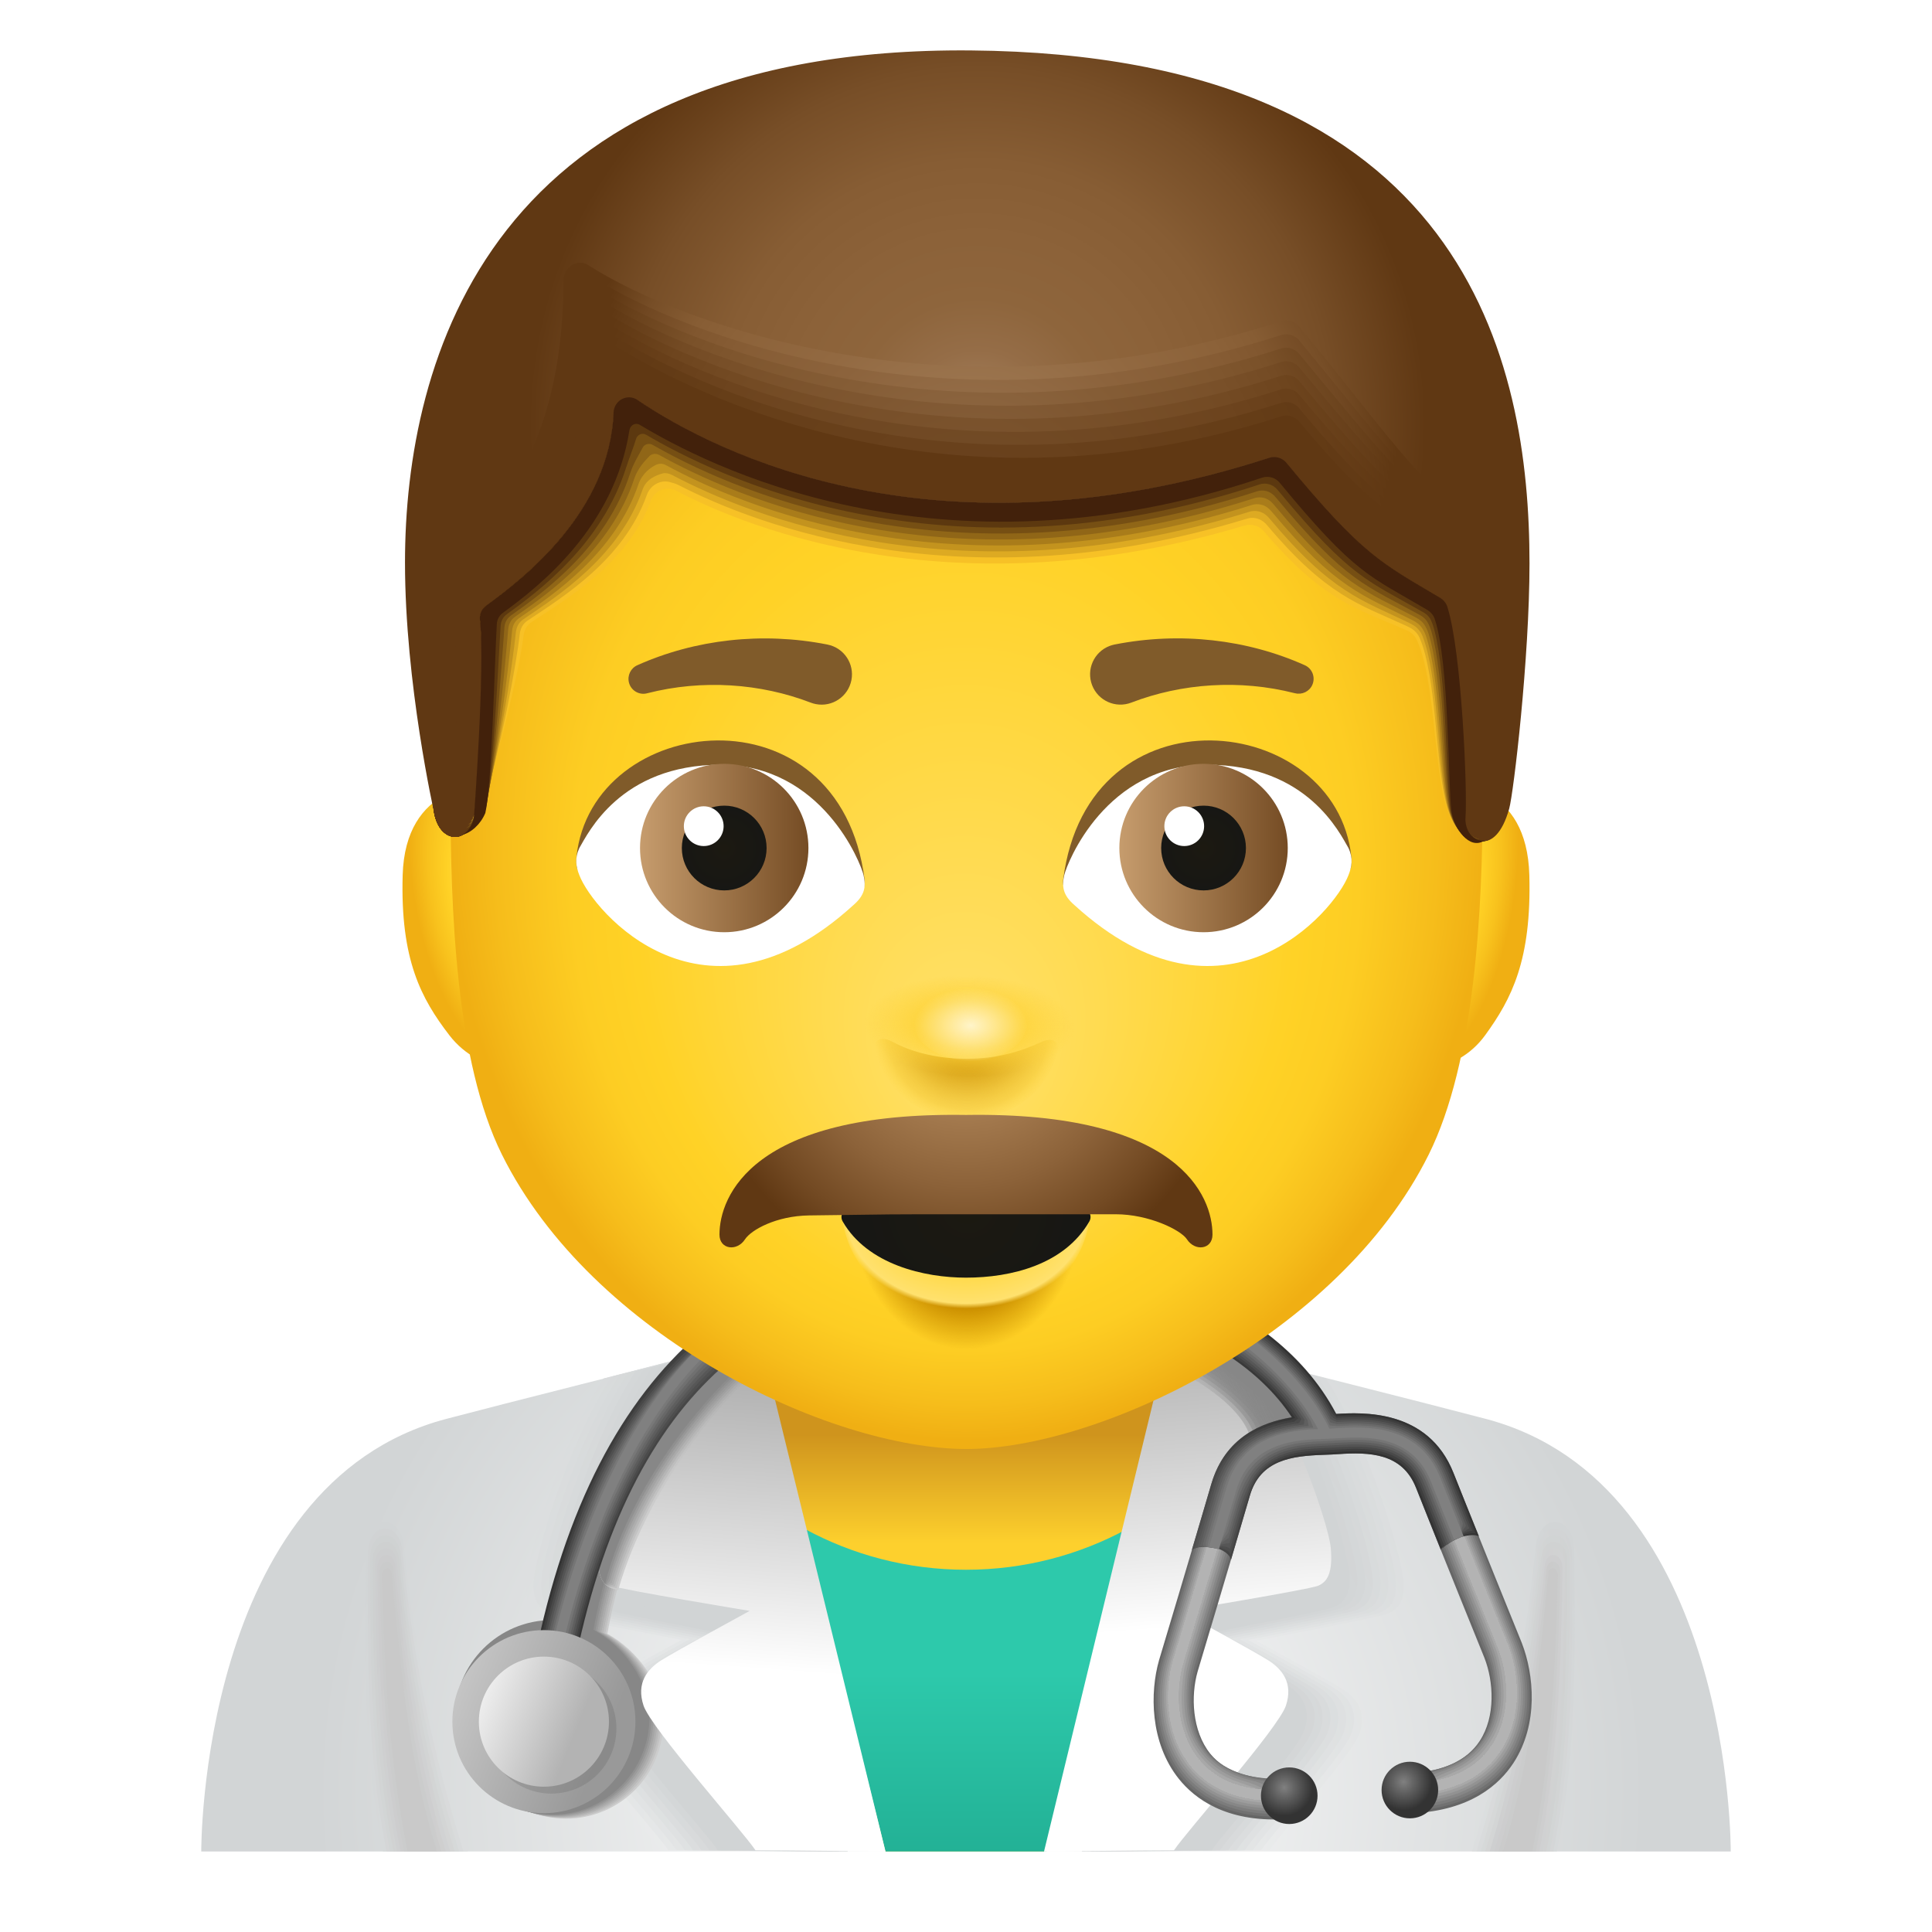 <svg xmlns="http://www.w3.org/2000/svg" viewBox="0 0 48 48"><radialGradient id="FoucFpONwWnAEobmqy3pBa" cx="24.371" cy="3.5" r="16.526" gradientTransform="matrix(1 0 0 -1 0 48)" gradientUnits="userSpaceOnUse"><stop offset=".002" stop-color="#fff"/><stop offset="1" stop-color="#d2d5d6"/></radialGradient><path fill="url(#FoucFpONwWnAEobmqy3pBa)" d="M43,46c0,0,0.054-9.133-6.089-10.749C33.774,34.426,24.018,32,24.001,32	s-9.774,2.426-12.91,3.251C4.947,36.867,5,46,5,46H43z"/><linearGradient id="FoucFpONwWnAEobmqy3pBb" x1="23.942" x2="23.942" y1="9.659" y2="12.36" gradientTransform="matrix(1 0 0 -1 0 48)" gradientUnits="userSpaceOnUse"><stop offset="0" stop-color="#fdd02d"/><stop offset=".999" stop-color="#cf941d"/></linearGradient><polygon fill="url(#FoucFpONwWnAEobmqy3pBb)" points="26,46 22,46 18.844,33.25 29.039,33.289"/><linearGradient id="FoucFpONwWnAEobmqy3pBc" x1="24" x2="24" y1="6.423" y2="-7.254" gradientTransform="matrix(1 0 0 -1 0 48)" gradientUnits="userSpaceOnUse"><stop offset="0" stop-color="#2dc9ab"/><stop offset="1" stop-color="#0d7f69"/></linearGradient><path fill="url(#FoucFpONwWnAEobmqy3pBc)" d="M24,39c-1.46,0-2.825-0.373-4.003-1.013L22,46h4l2.003-8.013C26.825,38.627,25.46,39,24,39z"/><radialGradient id="FoucFpONwWnAEobmqy3pBd" cx="24.274" cy="3.141" r="16.497" gradientTransform="matrix(1 0 0 -1 0 48)" gradientUnits="userSpaceOnUse"><stop offset=".002" stop-color="#fff"/><stop offset="1" stop-color="#d2d5d6"/></radialGradient><path fill="url(#FoucFpONwWnAEobmqy3pBd)" d="M14.996,34.247c-1.111,1.69-1.861,4.383-1.923,4.994c-0.063,0.618,0.188,0.761,0.401,0.853 c0.213,0.091,3.253,0.67,3.253,0.67s-1.807,0.985-2.142,1.198c-0.335,0.213-0.609,0.548-0.426,1.096s1.939,2.456,2.243,2.913 c0.731,0,3.146,0.03,3.146,0.03L17.051,33.72L14.996,34.247z"/><radialGradient id="FoucFpONwWnAEobmqy3pBe" cx="24.508" cy="3.145" r="16.558" gradientTransform="matrix(1 0 0 -1 0 48)" gradientUnits="userSpaceOnUse"><stop offset=".002" stop-color="#f8f9f9"/><stop offset="1" stop-color="#d2d5d6"/></radialGradient><path fill="url(#FoucFpONwWnAEobmqy3pBe)" d="M15.195,34.202c-1.116,1.696-1.868,4.399-1.931,5.012c-0.063,0.62,0.188,0.764,0.402,0.856 c0.214,0.092,3.265,0.672,3.265,0.672s-1.813,0.988-2.15,1.202c-0.336,0.214-0.611,0.55-0.428,1.1s1.946,2.465,2.252,2.924 c0.734,0,3.158,0.031,3.158,0.031l-2.506-12.327L15.195,34.202z"/><radialGradient id="FoucFpONwWnAEobmqy3pBf" cx="24.742" cy="3.149" r="16.62" gradientTransform="matrix(1 0 0 -1 0 48)" gradientUnits="userSpaceOnUse"><stop offset=".002" stop-color="#f2f3f3"/><stop offset="1" stop-color="#d2d5d6"/></radialGradient><path fill="url(#FoucFpONwWnAEobmqy3pBf)" d="M15.394,34.158c-1.12,1.703-1.875,4.416-1.938,5.031c-0.064,0.622,0.189,0.767,0.404,0.859 c0.215,0.092,3.277,0.675,3.277,0.675s-1.82,0.992-2.158,1.207c-0.337,0.215-0.614,0.552-0.429,1.104 c0.184,0.552,1.953,2.475,2.26,2.935c0.736,0,3.17,0.031,3.17,0.031l-2.516-12.374L15.394,34.158z"/><radialGradient id="FoucFpONwWnAEobmqy3pBg" cx="24.977" cy="3.154" r="16.683" gradientTransform="matrix(1 0 0 -1 0 48)" gradientUnits="userSpaceOnUse"><stop offset=".002" stop-color="#ebeded"/><stop offset="1" stop-color="#d2d5d6"/></radialGradient><path fill="url(#FoucFpONwWnAEobmqy3pBg)" d="M15.594,34.114c-1.124,1.709-1.882,4.432-1.945,5.05c-0.064,0.625,0.19,0.77,0.405,0.862 c0.216,0.092,3.29,0.677,3.29,0.677s-1.827,0.996-2.166,1.211c-0.339,0.216-0.616,0.554-0.431,1.109 c0.185,0.554,1.96,2.484,2.268,2.946c0.739,0,3.182,0.031,3.182,0.031l-2.525-12.42L15.594,34.114z"/><radialGradient id="FoucFpONwWnAEobmqy3pBh" cx="25.21" cy="3.158" r="16.744" gradientTransform="matrix(1 0 0 -1 0 48)" gradientUnits="userSpaceOnUse"><stop offset=".002" stop-color="#e5e6e7"/><stop offset="1" stop-color="#d1d4d5"/></radialGradient><path fill="url(#FoucFpONwWnAEobmqy3pBh)" d="M15.793,34.07c-1.128,1.715-1.889,4.448-1.952,5.069c-0.064,0.627,0.191,0.773,0.407,0.865 c0.216,0.093,3.302,0.68,3.302,0.68s-1.834,0.999-2.174,1.216c-0.34,0.216-0.618,0.556-0.433,1.113s1.968,2.493,2.277,2.957 c0.742,0,3.194,0.031,3.194,0.031L17.88,33.535L15.793,34.07z"/><radialGradient id="FoucFpONwWnAEobmqy3pBi" cx="25.445" cy="3.162" r="16.806" gradientTransform="matrix(1 0 0 -1 0 48)" gradientUnits="userSpaceOnUse"><stop offset=".002" stop-color="#dee0e1"/><stop offset="1" stop-color="#d1d4d5"/></radialGradient><path fill="url(#FoucFpONwWnAEobmqy3pBi)" d="M15.992,34.026c-1.132,1.722-1.896,4.465-1.96,5.087c-0.064,0.629,0.191,0.776,0.408,0.869 s3.314,0.682,3.314,0.682s-1.841,1.003-2.182,1.22c-0.341,0.217-0.62,0.558-0.434,1.117c0.186,0.558,1.975,2.502,2.285,2.968 c0.745,0,3.206,0.031,3.206,0.031l-2.544-12.512L15.992,34.026z"/><radialGradient id="FoucFpONwWnAEobmqy3pBj" cx="25.679" cy="3.166" r="16.868" gradientTransform="matrix(1 0 0 -1 0 48)" gradientUnits="userSpaceOnUse"><stop offset=".002" stop-color="#d8dadb"/><stop offset="1" stop-color="#d1d4d5"/></radialGradient><path fill="url(#FoucFpONwWnAEobmqy3pBj)" d="M16.191,33.982c-1.136,1.728-1.903,4.481-1.967,5.106c-0.065,0.632,0.192,0.778,0.41,0.872 c0.218,0.093,3.326,0.685,3.326,0.685s-1.847,1.007-2.19,1.225c-0.342,0.218-0.623,0.56-0.436,1.121 c0.187,0.56,1.982,2.512,2.294,2.979c0.747,0,3.217,0.031,3.217,0.031l-2.553-12.558L16.191,33.982z"/><path fill="#d1d4d5" d="M16.391,33.938c-1.141,1.734-1.91,4.498-1.974,5.125c-0.065,0.634,0.193,0.781,0.411,0.875 s3.339,0.688,3.339,0.688s-1.854,1.01-2.198,1.229s-0.625,0.563-0.438,1.125s1.99,2.521,2.302,2.99c0.75,0,3.229,0.031,3.229,0.031 L18.5,33.396L16.391,33.938z"/><linearGradient id="FoucFpONwWnAEobmqy3pBk" x1="13.009" x2="17.309" y1="2.519" y2="13.607" gradientTransform="matrix(1 0 0 -1 0 48)" gradientUnits="userSpaceOnUse"><stop offset=".361" stop-color="#ccc"/><stop offset=".534" stop-color="#c4c4c4" stop-opacity=".728"/><stop offset=".809" stop-color="#adadad" stop-opacity=".298"/><stop offset="1" stop-color="#999" stop-opacity="0"/></linearGradient><path fill="url(#FoucFpONwWnAEobmqy3pBk)" d="M15.089,40.59c0.63-3.491,2.502-6.059,3.161-6.819c0,0-0.281-0.25-0.578-0.469 c-2.703,2.734-3.207,6.128-3.48,7.06c-0.044-0.002-0.085-0.013-0.13-0.013c-1.335,0-2.417,1.082-2.417,2.417 s1.082,2.417,2.417,2.417s2.417-1.082,2.417-2.417C16.479,41.853,15.835,41.001,15.089,40.59z"/><linearGradient id="FoucFpONwWnAEobmqy3pBl" x1="12.96" x2="17.26" y1="2.533" y2="13.621" gradientTransform="matrix(1 0 0 -1 0 48)" gradientUnits="userSpaceOnUse"><stop offset=".361" stop-color="#c2c2c2"/><stop offset=".554" stop-color="#bababa" stop-opacity=".741"/><stop offset=".86" stop-color="#a3a3a3" stop-opacity=".331"/><stop offset="1" stop-color="#969696" stop-opacity=".143"/></linearGradient><path fill="url(#FoucFpONwWnAEobmqy3pBl)" d="M15.04,40.576c0.63-3.491,2.502-6.059,3.161-6.819c0,0-0.281-0.25-0.578-0.469 c-2.613,2.711-3.207,6.128-3.48,7.06c-0.044-0.002-0.085-0.013-0.13-0.013c-1.335,0-2.417,1.082-2.417,2.417 s1.082,2.417,2.417,2.417s2.417-1.082,2.417-2.417C16.43,41.839,15.786,40.987,15.04,40.576z"/><linearGradient id="FoucFpONwWnAEobmqy3pBm" x1="12.91" x2="17.21" y1="2.547" y2="13.635" gradientTransform="matrix(1 0 0 -1 0 48)" gradientUnits="userSpaceOnUse"><stop offset=".361" stop-color="#b8b8b8"/><stop offset=".584" stop-color="#b0b0b0" stop-opacity=".75"/><stop offset=".938" stop-color="#999" stop-opacity=".356"/><stop offset="1" stop-color="#949494" stop-opacity=".286"/></linearGradient><path fill="url(#FoucFpONwWnAEobmqy3pBm)" d="M14.99,40.562c0.63-3.491,2.502-6.059,3.161-6.819c0,0-0.281-0.25-0.578-0.469 c-2.524,2.688-3.207,6.128-3.48,7.06c-0.044-0.002-0.085-0.013-0.13-0.013c-1.335,0-2.417,1.082-2.417,2.417 s1.082,2.417,2.417,2.417s2.417-1.082,2.417-2.417C16.381,41.825,15.737,40.973,14.99,40.562z"/><linearGradient id="FoucFpONwWnAEobmqy3pBn" x1="12.861" x2="17.161" y1="2.561" y2="13.649" gradientTransform="matrix(1 0 0 -1 0 48)" gradientUnits="userSpaceOnUse"><stop offset=".361" stop-color="#aeaeae"/><stop offset=".622" stop-color="#a6a6a6" stop-opacity=".767"/><stop offset="1" stop-color="#919191" stop-opacity=".429"/></linearGradient><path fill="url(#FoucFpONwWnAEobmqy3pBn)" d="M14.941,40.548c0.63-3.491,2.502-6.059,3.161-6.819c0,0-0.281-0.25-0.578-0.469 c-2.434,2.666-3.207,6.128-3.48,7.06c-0.044-0.002-0.085-0.013-0.13-0.013c-1.335,0-2.417,1.082-2.417,2.417 s1.082,2.417,2.417,2.417s2.417-1.082,2.417-2.417C16.332,41.81,15.688,40.959,14.941,40.548z"/><linearGradient id="FoucFpONwWnAEobmqy3pBo" x1="12.812" x2="17.112" y1="2.575" y2="13.663" gradientTransform="matrix(1 0 0 -1 0 48)" gradientUnits="userSpaceOnUse"><stop offset=".361" stop-color="#a5a5a5"/><stop offset=".679" stop-color="#9d9d9d" stop-opacity=".786"/><stop offset="1" stop-color="#8f8f8f" stop-opacity=".571"/></linearGradient><path fill="url(#FoucFpONwWnAEobmqy3pBo)" d="M14.892,40.534c0.63-3.491,2.502-6.059,3.161-6.819c0,0-0.281-0.25-0.578-0.469 c-2.344,2.643-3.207,6.128-3.48,7.06c-0.044-0.002-0.085-0.013-0.13-0.013c-1.335,0-2.417,1.082-2.417,2.417 s1.082,2.417,2.417,2.417s2.417-1.082,2.417-2.417C16.283,41.796,15.639,40.945,14.892,40.534z"/><linearGradient id="FoucFpONwWnAEobmqy3pBp" x1="12.763" x2="17.063" y1="2.589" y2="13.677" gradientTransform="matrix(1 0 0 -1 0 48)" gradientUnits="userSpaceOnUse"><stop offset=".361" stop-color="#9b9b9b"/><stop offset=".78" stop-color="#939393" stop-opacity=".812"/><stop offset="1" stop-color="#8c8c8c" stop-opacity=".714"/></linearGradient><path fill="url(#FoucFpONwWnAEobmqy3pBp)" d="M14.843,40.519c0.63-3.491,2.502-6.059,3.161-6.819c0,0-0.281-0.25-0.578-0.469 c-2.255,2.62-3.207,6.128-3.48,7.06c-0.044-0.002-0.085-0.013-0.13-0.013c-1.335,0-2.417,1.082-2.417,2.417 s1.082,2.417,2.417,2.417s2.417-1.082,2.417-2.417C16.234,41.782,15.59,40.931,14.843,40.519z"/><linearGradient id="FoucFpONwWnAEobmqy3pBq" x1="12.714" x2="17.014" y1="2.604" y2="13.691" gradientTransform="matrix(1 0 0 -1 0 48)" gradientUnits="userSpaceOnUse"><stop offset=".361" stop-color="#919191"/><stop offset="1" stop-color="#8a8a8a" stop-opacity=".857"/></linearGradient><path fill="url(#FoucFpONwWnAEobmqy3pBq)" d="M14.794,40.505c0.63-3.491,2.502-6.059,3.161-6.819c0,0-0.281-0.25-0.578-0.469 c-2.165,2.597-3.207,6.128-3.48,7.06c-0.044-0.002-0.085-0.013-0.13-0.013c-1.335,0-2.417,1.082-2.417,2.417 s1.082,2.417,2.417,2.417s2.417-1.082,2.417-2.417C16.185,41.768,15.541,40.916,14.794,40.505z"/><path fill="#878787" d="M14.745,40.491c0.63-3.491,2.502-6.059,3.161-6.819c0,0-0.281-0.25-0.578-0.469 c-2.075,2.574-3.207,6.128-3.48,7.06c-0.044-0.002-0.085-0.013-0.13-0.013c-1.335,0-2.417,1.082-2.417,2.417 s1.082,2.417,2.417,2.417s2.417-1.082,2.417-2.417C16.135,41.754,15.492,40.902,14.745,40.491z"/><linearGradient id="FoucFpONwWnAEobmqy3pBr" x1="18.492" x2="18.998" y1="6.528" y2="13.547" gradientTransform="matrix(1 0 0 -1 0 48)" gradientUnits="userSpaceOnUse"><stop offset=".002" stop-color="#fff"/><stop offset=".355" stop-color="#e3e3e3"/><stop offset="1" stop-color="#b3b3b3"/></linearGradient><path fill="url(#FoucFpONwWnAEobmqy3pBr)" d="M16.922,33.766c-0.969,1.141-1.994,4.073-2.047,4.693c-0.054,0.635,0.094,0.844,0.312,0.938	c0.219,0.094,3.438,0.625,3.438,0.625s-1.854,1.01-2.198,1.229s-0.625,0.563-0.438,1.125c0.188,0.563,2.469,3.125,2.781,3.594	C19.521,45.969,22,46,22,46l-3.271-13.375L16.922,33.766z"/><radialGradient id="FoucFpONwWnAEobmqy3pBs" cx="42.566" cy="3.141" r="16.497" gradientTransform="rotate(180 33.115 24)" gradientUnits="userSpaceOnUse"><stop offset=".002" stop-color="#fff"/><stop offset="1" stop-color="#d2d5d6"/></radialGradient><path fill="url(#FoucFpONwWnAEobmqy3pBs)" d="M32.942,34.247c1.111,1.69,1.861,4.383,1.923,4.994c0.063,0.618-0.188,0.761-0.401,0.853 c-0.213,0.091-3.253,0.67-3.253,0.67s1.807,0.985,2.142,1.198c0.335,0.213,0.609,0.548,0.426,1.096s-1.939,2.456-2.243,2.913 c-0.731,0-3.146,0.03-3.146,0.03l2.497-12.281L32.942,34.247z"/><radialGradient id="FoucFpONwWnAEobmqy3pBt" cx="42.8" cy="3.145" r="16.558" gradientTransform="rotate(180 33.115 24)" gradientUnits="userSpaceOnUse"><stop offset=".002" stop-color="#f8f9f9"/><stop offset="1" stop-color="#d2d5d6"/></radialGradient><path fill="url(#FoucFpONwWnAEobmqy3pBt)" d="M32.742,34.202c1.116,1.696,1.868,4.399,1.931,5.012c0.063,0.62-0.188,0.764-0.402,0.856 s-3.265,0.672-3.265,0.672s1.813,0.988,2.15,1.202c0.336,0.214,0.611,0.55,0.428,1.1s-1.946,2.465-2.252,2.924 c-0.734,0-3.158,0.031-3.158,0.031l2.506-12.327L32.742,34.202z"/><radialGradient id="FoucFpONwWnAEobmqy3pBu" cx="43.034" cy="3.149" r="16.62" gradientTransform="rotate(180 33.115 24)" gradientUnits="userSpaceOnUse"><stop offset=".002" stop-color="#f2f3f3"/><stop offset="1" stop-color="#d2d5d6"/></radialGradient><path fill="url(#FoucFpONwWnAEobmqy3pBu)" d="M32.543,34.158c1.12,1.703,1.875,4.416,1.938,5.031c0.064,0.622-0.189,0.767-0.404,0.859 S30.8,40.723,30.8,40.723s1.82,0.992,2.158,1.207s0.614,0.552,0.429,1.104c-0.184,0.552-1.953,2.475-2.26,2.935 c-0.736,0-3.17,0.031-3.17,0.031l2.516-12.374L32.543,34.158z"/><radialGradient id="FoucFpONwWnAEobmqy3pBv" cx="43.268" cy="3.154" r="16.683" gradientTransform="rotate(180 33.115 24)" gradientUnits="userSpaceOnUse"><stop offset=".002" stop-color="#ebeded"/><stop offset="1" stop-color="#d2d5d6"/></radialGradient><path fill="url(#FoucFpONwWnAEobmqy3pBv)" d="M32.344,34.114c1.124,1.709,1.882,4.432,1.945,5.05c0.064,0.625-0.19,0.77-0.405,0.862 c-0.216,0.092-3.29,0.677-3.29,0.677s1.827,0.996,2.166,1.211c0.339,0.216,0.616,0.554,0.431,1.109 c-0.185,0.554-1.96,2.484-2.268,2.946c-0.739,0-3.182,0.031-3.182,0.031l2.525-12.42L32.344,34.114z"/><radialGradient id="FoucFpONwWnAEobmqy3pBw" cx="43.502" cy="3.158" r="16.744" gradientTransform="rotate(180 33.115 24)" gradientUnits="userSpaceOnUse"><stop offset=".002" stop-color="#e5e6e7"/><stop offset="1" stop-color="#d1d4d5"/></radialGradient><path fill="url(#FoucFpONwWnAEobmqy3pBw)" d="M32.145,34.07c1.128,1.715,1.889,4.448,1.952,5.069c0.064,0.627-0.191,0.773-0.407,0.865 c-0.216,0.093-3.302,0.68-3.302,0.68s1.834,0.999,2.174,1.216c0.34,0.216,0.618,0.556,0.433,1.113 c-0.185,0.556-1.968,2.493-2.277,2.957c-0.742,0-3.194,0.031-3.194,0.031l2.534-12.466L32.145,34.07z"/><radialGradient id="FoucFpONwWnAEobmqy3pBx" cx="43.736" cy="3.162" r="16.806" gradientTransform="rotate(180 33.115 24)" gradientUnits="userSpaceOnUse"><stop offset=".002" stop-color="#dee0e1"/><stop offset="1" stop-color="#d1d4d5"/></radialGradient><path fill="url(#FoucFpONwWnAEobmqy3pBx)" d="M31.946,34.026c1.132,1.722,1.896,4.465,1.96,5.087c0.064,0.629-0.191,0.776-0.408,0.869 s-3.314,0.682-3.314,0.682s1.841,1.003,2.182,1.22c0.341,0.217,0.62,0.558,0.434,1.117c-0.186,0.558-1.975,2.502-2.285,2.968 c-0.745,0-3.206,0.031-3.206,0.031l2.544-12.512L31.946,34.026z"/><radialGradient id="FoucFpONwWnAEobmqy3pBy" cx="43.97" cy="3.166" r="16.868" gradientTransform="rotate(180 33.115 24)" gradientUnits="userSpaceOnUse"><stop offset=".002" stop-color="#d8dadb"/><stop offset="1" stop-color="#d1d4d5"/></radialGradient><path fill="url(#FoucFpONwWnAEobmqy3pBy)" d="M31.746,33.982c1.136,1.728,1.903,4.481,1.967,5.106c0.065,0.632-0.192,0.778-0.41,0.872 s-3.326,0.685-3.326,0.685s1.847,1.007,2.19,1.225s0.623,0.56,0.436,1.121s-1.982,2.512-2.294,2.979 c-0.747,0-3.217,0.031-3.217,0.031l2.553-12.558L31.746,33.982z"/><path fill="#d1d4d5" d="M31.547,33.938c1.141,1.734,1.91,4.498,1.974,5.125c0.065,0.634-0.193,0.781-0.411,0.875 s-3.339,0.688-3.339,0.688s1.854,1.01,2.198,1.229s0.625,0.563,0.438,1.125s-1.99,2.521-2.302,2.99 c-0.75,0-3.229,0.031-3.229,0.031l2.563-12.604L31.547,33.938z"/><linearGradient id="FoucFpONwWnAEobmqy3pBz" x1="36.856" x2="37.366" y1="7.54" y2="14.613" gradientTransform="rotate(180 33.115 24)" gradientUnits="userSpaceOnUse"><stop offset=".002" stop-color="#fff"/><stop offset=".355" stop-color="#e3e3e3"/><stop offset="1" stop-color="#b3b3b3"/></linearGradient><path fill="url(#FoucFpONwWnAEobmqy3pBz)" d="M31.016,33.766c0.969,1.141,1.994,4.073,2.047,4.693c0.054,0.635-0.094,0.844-0.313,0.938	s-3.438,0.625-3.438,0.625s1.854,1.01,2.198,1.229s0.625,0.563,0.438,1.125c-0.188,0.563-2.469,3.125-2.781,3.594	c-0.75,0-3.229,0.031-3.229,0.031l3.271-13.479L31.016,33.766z"/><linearGradient id="FoucFpONwWnAEobmqy3pBA" x1="15.453" x2="18.07" y1="8.115" y2="14.861" gradientTransform="matrix(1 0 0 -1 0 48)" gradientUnits="userSpaceOnUse"><stop offset=".361" stop-color="#ccc"/><stop offset=".534" stop-color="#c4c4c4" stop-opacity=".728"/><stop offset=".809" stop-color="#adadad" stop-opacity=".298"/><stop offset="1" stop-color="#999" stop-opacity="0"/></linearGradient><path fill="url(#FoucFpONwWnAEobmqy3pBA)" d="M15.187,39.458c0.024,0.01,0.087,0.026,0.172,0.045c0.2-0.692,0.48-1.357,0.801-1.974 c0.321-0.617,0.682-1.185,1.043-1.683c0.722-0.996,1.442-1.71,1.838-1.969c0,0-0.134-1.062-0.416-1.274l-1.061,1.06 c-0.501,0.513-0.926,1.049-1.287,1.587s-0.658,1.077-0.904,1.599c-0.282,0.757-0.476,1.415-0.497,1.672 C14.821,39.156,14.969,39.365,15.187,39.458z"/><linearGradient id="FoucFpONwWnAEobmqy3pBB" x1="15.43" x2="18.041" y1="8.132" y2="14.866" gradientTransform="matrix(1 0 0 -1 0 48)" gradientUnits="userSpaceOnUse"><stop offset=".361" stop-color="#c2c2c2"/><stop offset=".554" stop-color="#bababa" stop-opacity=".741"/><stop offset=".86" stop-color="#a3a3a3" stop-opacity=".331"/><stop offset="1" stop-color="#969696" stop-opacity=".143"/></linearGradient><path fill="url(#FoucFpONwWnAEobmqy3pBB)" d="M18.628,32.613l-0.807,0.795c-0.005,0.007-0.206,0.209-0.214,0.217 c-0.466,0.481-0.887,0.994-1.251,1.509c-0.363,0.514-0.667,1.029-0.899,1.512c-0.299,0.771-0.518,1.469-0.561,1.78 c-0.03,0.221-0.031,0.395-0.015,0.523c0.035,0.29,0.14,0.422,0.284,0.494c0.022,0.001,0.079,0.006,0.154,0.015 c0.184-0.642,0.439-1.261,0.733-1.841c0.021-0.041,0.042-0.082,0.063-0.123c0.318-0.61,0.677-1.173,1.037-1.669 c0.407-0.56,0.816-1.034,1.169-1.389c0.259-0.261,0.486-0.457,0.66-0.576c0.017-0.015,0.012-0.196-0.016-0.412 C18.907,33.173,18.795,32.74,18.628,32.613z"/><polygon fill="#878787" points="16.009,39.91 16.01,39.912 16.009,39.906"/><linearGradient id="FoucFpONwWnAEobmqy3pBC" x1="15.408" x2="18.016" y1="8.147" y2="14.87" gradientTransform="matrix(1 0 0 -1 0 48)" gradientUnits="userSpaceOnUse"><stop offset=".361" stop-color="#b8b8b8"/><stop offset=".584" stop-color="#b0b0b0" stop-opacity=".75"/><stop offset=".938" stop-color="#999" stop-opacity=".356"/><stop offset="1" stop-color="#949494" stop-opacity=".286"/></linearGradient><path fill="url(#FoucFpONwWnAEobmqy3pBC)" d="M18.631,32.622l-0.778,0.756c-0.011,0.014-0.186,0.191-0.201,0.209 c-0.43,0.448-0.849,0.94-1.214,1.431c-0.365,0.491-0.677,0.981-0.894,1.425c-0.317,0.785-0.56,1.522-0.624,1.889 c-0.041,0.234-0.049,0.417-0.039,0.546c0.025,0.319,0.122,0.468,0.263,0.55c0.021-0.009,0.07-0.013,0.135-0.015 c0.182-0.638,0.435-1.254,0.729-1.832c0.021-0.041,0.042-0.082,0.064-0.123c0.315-0.604,0.672-1.162,1.032-1.655 c0.403-0.553,0.809-1.023,1.164-1.382c0.253-0.256,0.478-0.452,0.655-0.579c0.035-0.03,0.049-0.195,0.042-0.388 C18.916,33.224,18.804,32.754,18.631,32.622z"/><polygon fill="#878787" points="16.006,40.332 16.008,40.335 16.005,40.323"/><g><linearGradient id="FoucFpONwWnAEobmqy3pBD" x1="15.385" x2="17.988" y1="8.163" y2="14.874" gradientTransform="matrix(1 0 0 -1 0 48)" gradientUnits="userSpaceOnUse"><stop offset=".361" stop-color="#aeaeae"/><stop offset=".622" stop-color="#a6a6a6" stop-opacity=".767"/><stop offset="1" stop-color="#919191" stop-opacity=".429"/></linearGradient><path fill="url(#FoucFpONwWnAEobmqy3pBD)" d="M18.634,32.631l-0.75,0.717c-0.016,0.021-0.166,0.174-0.189,0.2 c-0.394,0.415-0.81,0.885-1.177,1.353c-0.367,0.467-0.686,0.933-0.889,1.339c-0.335,0.799-0.6,1.575-0.688,1.998 c-0.051,0.246-0.067,0.44-0.062,0.569c0.014,0.349,0.104,0.515,0.242,0.606c0.019-0.018,0.062-0.033,0.117-0.046 c0.179-0.634,0.432-1.247,0.724-1.822c0.021-0.041,0.042-0.082,0.064-0.123c0.313-0.597,0.667-1.151,1.026-1.642 c0.399-0.546,0.802-1.013,1.159-1.376c0.247-0.251,0.47-0.448,0.65-0.582c0.052-0.044,0.086-0.195,0.101-0.364 C18.924,33.275,18.813,32.769,18.634,32.631z"/><path fill="#878787" d="M16.003,40.753c0,0.001,0.002,0.003,0.002,0.004c-0.002-0.006-0.003-0.011-0.004-0.017 C16.002,40.745,16.001,40.748,16.003,40.753z"/></g><g><linearGradient id="FoucFpONwWnAEobmqy3pBE" x1="15.37" x2="17.968" y1="8.176" y2="14.875" gradientTransform="matrix(1 0 0 -1 0 48)" gradientUnits="userSpaceOnUse"><stop offset=".361" stop-color="#a5a5a5"/><stop offset=".679" stop-color="#9d9d9d" stop-opacity=".786"/><stop offset="1" stop-color="#8f8f8f" stop-opacity=".571"/></linearGradient><path fill="url(#FoucFpONwWnAEobmqy3pBE)" d="M18.637,32.64l-0.721,0.678c-0.022,0.029-0.145,0.157-0.176,0.192 c-0.359,0.382-0.771,0.83-1.141,1.275c-0.369,0.444-0.695,0.884-0.884,1.252c-0.352,0.813-0.639,1.629-0.752,2.106 c-0.061,0.259-0.086,0.463-0.085,0.593c0.002,0.379,0.085,0.562,0.221,0.663c0.018-0.027,0.054-0.052,0.099-0.076 c0.177-0.63,0.428-1.24,0.72-1.813c0.021-0.041,0.042-0.082,0.064-0.123c0.31-0.591,0.663-1.14,1.021-1.628 c0.395-0.538,0.796-1.003,1.155-1.369c0.241-0.246,0.462-0.444,0.645-0.586c0.069-0.059,0.123-0.194,0.16-0.34 C18.933,33.326,18.822,32.784,18.637,32.64z"/><path fill="#878787" d="M16,41.174c0,0.001,0.003,0.004,0.003,0.006c-0.002-0.008-0.004-0.015-0.006-0.023 C15.999,41.163,15.997,41.168,16,41.174z"/></g><g><linearGradient id="FoucFpONwWnAEobmqy3pBF" x1="15.364" x2="17.958" y1="8.185" y2="14.873" gradientTransform="matrix(1 0 0 -1 0 48)" gradientUnits="userSpaceOnUse"><stop offset=".361" stop-color="#9b9b9b"/><stop offset=".78" stop-color="#939393" stop-opacity=".812"/><stop offset="1" stop-color="#8c8c8c" stop-opacity=".714"/></linearGradient><path fill="url(#FoucFpONwWnAEobmqy3pBF)" d="M18.64,32.649l-0.693,0.639c-0.027,0.036-0.125,0.14-0.164,0.183 c-0.323,0.349-0.732,0.775-1.104,1.197c-0.371,0.421-0.704,0.836-0.879,1.165c-0.37,0.826-0.677,1.683-0.815,2.215 c-0.071,0.272-0.105,0.486-0.108,0.616c-0.011,0.408,0.067,0.608,0.2,0.719c0.017-0.037,0.045-0.072,0.08-0.106 c0.174-0.626,0.424-1.233,0.715-1.804c0.021-0.041,0.042-0.082,0.064-0.123c0.307-0.584,0.658-1.128,1.015-1.615 c0.39-0.531,0.789-0.993,1.15-1.362c0.236-0.241,0.454-0.439,0.64-0.589c0.086-0.074,0.16-0.194,0.219-0.316 C18.941,33.377,18.831,32.799,18.64,32.649z"/><path fill="#878787" d="M15.996,41.595c0.001,0.002,0.003,0.005,0.004,0.007c-0.003-0.009-0.004-0.019-0.007-0.028 C15.995,41.582,15.994,41.587,15.996,41.595z"/></g><g><linearGradient id="FoucFpONwWnAEobmqy3pBG" x1="15.367" x2="17.956" y1="8.191" y2="14.867" gradientTransform="matrix(1 0 0 -1 0 48)" gradientUnits="userSpaceOnUse"><stop offset=".361" stop-color="#919191"/><stop offset="1" stop-color="#8a8a8a" stop-opacity=".857"/></linearGradient><path fill="url(#FoucFpONwWnAEobmqy3pBG)" d="M18.643,32.658l-0.664,0.6c-0.033,0.043-0.105,0.123-0.151,0.175 c-0.287,0.316-0.693,0.721-1.067,1.119c-0.373,0.397-0.714,0.788-0.874,1.079c-0.387,0.84-0.715,1.738-0.879,2.324 c-0.08,0.285-0.124,0.508-0.131,0.639c-0.025,0.438,0.049,0.655,0.179,0.775c0.015-0.046,0.037-0.091,0.062-0.136 c0.172-0.622,0.42-1.226,0.711-1.794c0.021-0.041,0.042-0.082,0.064-0.123c0.305-0.577,0.653-1.117,1.01-1.601 c0.386-0.524,0.782-0.983,1.145-1.355c0.23-0.236,0.446-0.435,0.635-0.592c0.104-0.089,0.197-0.194,0.278-0.292 C18.95,33.428,18.839,32.813,18.643,32.658z"/><path fill="#878787" d="M15.993,42.016c0.001,0.002,0.004,0.007,0.005,0.009c-0.003-0.011-0.005-0.023-0.009-0.034 C15.992,42,15.99,42.007,15.993,42.016z"/></g><g><path fill="#878787" d="M15.033,39.352c0.17-0.677,0.433-1.334,0.75-1.951s0.686-1.194,1.068-1.71s0.776-0.972,1.141-1.348 s0.701-0.67,0.967-0.864c0,0-0.11-0.651-0.312-0.813l-0.636,0.561c-0.396,0.521-1.715,1.64-2.038,2.199 c-0.593,1.251-1.062,2.682-1.097,3.095C14.835,38.988,14.906,39.223,15.033,39.352z"/><path fill="#878787" d="M15.99,42.438c0.001,0.002,0.005,0.008,0.005,0.01c-0.004-0.013-0.006-0.026-0.01-0.04 C15.988,42.419,15.986,42.427,15.99,42.438z"/></g><g><radialGradient id="FoucFpONwWnAEobmqy3pBH" cx="23.295" cy="3.33" r="15.162" gradientTransform="matrix(1 0 0 -1 0 48)" gradientUnits="userSpaceOnUse"><stop offset=".002" stop-color="#fff"/><stop offset="1" stop-color="#d2d5d6"/></radialGradient><path fill="url(#FoucFpONwWnAEobmqy3pBH)" d="M9.082,38.517C9.065,40.879,9.001,43.426,9.516,46h2.109 c-0.772-2.516-1.293-4.69-1.579-7.521C9.981,37.563,9.094,37.606,9.082,38.517z"/><radialGradient id="FoucFpONwWnAEobmqy3pBI" cx="22.376" cy="3.303" r="14.12" gradientTransform="matrix(1 0 0 -1 0 48)" gradientUnits="userSpaceOnUse"><stop offset=".002" stop-color="#f7f7f7"/><stop offset="1" stop-color="#d1d3d4"/></radialGradient><path fill="url(#FoucFpONwWnAEobmqy3pBI)" d="M9.14,38.612C9.134,40.967,9.095,43.459,9.603,46h1.912 c-0.762-2.485-1.231-4.63-1.513-7.426C9.946,37.749,9.148,37.794,9.14,38.612z"/><radialGradient id="FoucFpONwWnAEobmqy3pBJ" cx="21.482" cy="3.276" r="13.112" gradientTransform="matrix(1 0 0 -1 0 48)" gradientUnits="userSpaceOnUse"><stop offset=".002" stop-color="#f0f0f0"/><stop offset="1" stop-color="#cfd2d2"/></radialGradient><path fill="url(#FoucFpONwWnAEobmqy3pBJ)" d="M9.199,38.707C9.204,41.054,9.188,43.491,9.69,46h1.715 c-0.753-2.453-1.169-4.571-1.448-7.33C9.911,37.935,9.202,37.981,9.199,38.707z"/><radialGradient id="FoucFpONwWnAEobmqy3pBK" cx="20.603" cy="3.25" r="12.123" gradientTransform="matrix(1 0 0 -1 0 48)" gradientUnits="userSpaceOnUse"><stop offset=".002" stop-color="#e8e8e8"/><stop offset="1" stop-color="#ced0d0"/></radialGradient><path fill="url(#FoucFpONwWnAEobmqy3pBK)" d="M9.257,38.801c0.016,2.34,0.025,4.723,0.52,7.199h1.518 c-0.743-2.421-1.107-4.512-1.382-7.235C9.875,38.122,9.257,38.169,9.257,38.801z"/><radialGradient id="FoucFpONwWnAEobmqy3pBL" cx="19.724" cy="3.223" r="11.135" gradientTransform="matrix(1 0 0 -1 0 48)" gradientUnits="userSpaceOnUse"><stop offset=".002" stop-color="#e0e0e0"/><stop offset="1" stop-color="#cdcecf"/></radialGradient><path fill="url(#FoucFpONwWnAEobmqy3pBL)" d="M9.316,38.896c0.027,2.333,0.06,4.661,0.548,7.104h1.321 c-0.733-2.389-1.046-4.453-1.317-7.14C9.84,38.308,9.311,38.356,9.316,38.896z"/><radialGradient id="FoucFpONwWnAEobmqy3pBM" cx="18.845" cy="3.197" r="10.148" gradientTransform="matrix(1 0 0 -1 0 48)" gradientUnits="userSpaceOnUse"><stop offset=".002" stop-color="#d8d8d8"/><stop offset="1" stop-color="#cccccd"/></radialGradient><path fill="url(#FoucFpONwWnAEobmqy3pBM)" d="M9.374,38.991C9.413,41.316,9.469,43.589,9.951,46h1.124 c-0.723-2.357-0.984-4.393-1.252-7.045C9.805,38.494,9.365,38.544,9.374,38.991z"/><radialGradient id="FoucFpONwWnAEobmqy3pBN" cx="17.966" cy="3.17" r="9.163" gradientTransform="matrix(1 0 0 -1 0 48)" gradientUnits="userSpaceOnUse"><stop offset=".002" stop-color="#d1d1d1"/><stop offset="1" stop-color="#cacbcb"/></radialGradient><path fill="url(#FoucFpONwWnAEobmqy3pBN)" d="M9.433,39.085c0.05,2.318,0.13,4.537,0.606,6.915h0.927 c-0.714-2.326-0.922-4.334-1.186-6.95C9.77,38.681,9.42,38.732,9.433,39.085z"/><path fill="#c9c9c9" d="M9.491,39.18c0.061,2.311,0.165,4.474,0.634,6.82h0.73c-0.704-2.294-0.86-4.275-1.121-6.855 C9.735,38.867,9.474,38.919,9.491,39.18z"/></g><g><radialGradient id="FoucFpONwWnAEobmqy3pBO" cx="47.107" cy="3.33" r="15.162" gradientTransform="rotate(180 36.004 24)" gradientUnits="userSpaceOnUse"><stop offset=".002" stop-color="#fff"/><stop offset="1" stop-color="#d2d5d6"/></radialGradient><path fill="url(#FoucFpONwWnAEobmqy3pBO)" d="M39.113,38.517c0.017,2.362,0.081,4.909-0.434,7.483H36.57 c0.772-2.516,1.293-4.69,1.579-7.521C38.214,37.563,39.101,37.606,39.113,38.517z"/><radialGradient id="FoucFpONwWnAEobmqy3pBP" cx="50.262" cy="3.303" r="19.7" gradientTransform="matrix(-.714 0 0 -1 61.72 48)" gradientUnits="userSpaceOnUse"><stop offset=".002" stop-color="#f7f7f7"/><stop offset="1" stop-color="#d1d3d4"/></radialGradient><path fill="url(#FoucFpONwWnAEobmqy3pBP)" d="M39.055,38.612c0.006,2.355,0.046,4.847-0.463,7.388H36.68 c0.762-2.485,1.231-4.63,1.513-7.426C38.249,37.749,39.047,37.794,39.055,38.612z"/><radialGradient id="FoucFpONwWnAEobmqy3pBQ" cx="57.683" cy="3.276" r="30.398" gradientTransform="matrix(-.429 0 0 -1 51.434 48)" gradientUnits="userSpaceOnUse"><stop offset=".002" stop-color="#f0f0f0"/><stop offset="1" stop-color="#cfd2d2"/></radialGradient><path fill="url(#FoucFpONwWnAEobmqy3pBQ)" d="M38.996,38.707c-0.005,2.347,0.011,4.785-0.491,7.293H36.79 c0.753-2.453,1.169-4.571,1.448-7.33C38.284,37.935,38.993,37.981,38.996,38.707z"/><radialGradient id="FoucFpONwWnAEobmqy3pBR" cx="94.885" cy="3.25" r="84.122" gradientTransform="matrix(-.143 0 0 -1 41.147 48)" gradientUnits="userSpaceOnUse"><stop offset=".002" stop-color="#e8e8e8"/><stop offset="1" stop-color="#ced0d0"/></radialGradient><path fill="url(#FoucFpONwWnAEobmqy3pBR)" d="M38.938,38.801c-0.016,2.34-0.025,4.723-0.52,7.199H36.9 c0.743-2.421,1.107-4.512,1.382-7.235C38.319,38.122,38.938,38.169,38.938,38.801z"/><radialGradient id="FoucFpONwWnAEobmqy3pBS" cx="115.9" cy="3.223" r="77.171" gradientTransform="matrix(.143 0 0 -1 30.86 48)" gradientUnits="userSpaceOnUse"><stop offset=".002" stop-color="#e0e0e0"/><stop offset="1" stop-color="#cdcecf"/></radialGradient><path fill="url(#FoucFpONwWnAEobmqy3pBS)" d="M38.879,38.896c-0.027,2.333-0.06,4.661-0.548,7.104H37.01 c0.733-2.389,1.046-4.453,1.317-7.14C38.355,38.308,38.884,38.356,38.879,38.896z"/><radialGradient id="FoucFpONwWnAEobmqy3pBT" cx="60.705" cy="3.197" r="23.453" gradientTransform="matrix(.429 0 0 -1 20.573 48)" gradientUnits="userSpaceOnUse"><stop offset=".002" stop-color="#d8d8d8"/><stop offset="1" stop-color="#cccccd"/></radialGradient><path fill="url(#FoucFpONwWnAEobmqy3pBT)" d="M38.821,38.991c-0.039,2.326-0.095,4.599-0.577,7.009H37.12 c0.723-2.357,0.984-4.393,1.252-7.045C38.39,38.494,38.83,38.544,38.821,38.991z"/><radialGradient id="FoucFpONwWnAEobmqy3pBU" cx="49.667" cy="3.17" r="12.742" gradientTransform="matrix(.714 0 0 -1 10.287 48)" gradientUnits="userSpaceOnUse"><stop offset=".002" stop-color="#d1d1d1"/><stop offset="1" stop-color="#cacbcb"/></radialGradient><path fill="url(#FoucFpONwWnAEobmqy3pBU)" d="M38.762,39.085c-0.05,2.318-0.13,4.537-0.606,6.915H37.23 c0.714-2.326,0.922-4.334,1.186-6.95C38.425,38.681,38.775,38.732,38.762,39.085z"/><path fill="#c9c9c9" d="M38.704,39.18c-0.061,2.311-0.165,4.474-0.634,6.82h-0.73c0.704-2.294,0.86-4.275,1.121-6.855 C38.46,38.867,38.721,38.919,38.704,39.18z"/></g><g><linearGradient id="FoucFpONwWnAEobmqy3pBV" x1="33.245" x2="29.501" y1="15.3" y2="13.498" gradientTransform="scale(1 -1) rotate(-3.371 -784.174 -10.448)" gradientUnits="userSpaceOnUse"><stop offset=".361" stop-color="gray"/><stop offset=".679" stop-color="#888" stop-opacity=".573"/><stop offset="1" stop-color="#969696" stop-opacity=".143"/></linearGradient><path fill="url(#FoucFpONwWnAEobmqy3pBV)" d="M28.833,33.833c0,0,1.995,0.853,2.245,1.932c0.799-0.099,1.547-0.495,1.547-0.495 s-3.02-2.627-3.333-2.979C29.146,32.729,28.833,33.833,28.833,33.833z"/><linearGradient id="FoucFpONwWnAEobmqy3pBW" x1="33.225" x2="29.571" y1="15.272" y2="13.513" gradientTransform="matrix(.999 .05 .05 -.999 -.636 46.393)" gradientUnits="userSpaceOnUse"><stop offset=".361" stop-color="#818181"/><stop offset=".715" stop-color="#898989" stop-opacity=".593"/><stop offset="1" stop-color="#949494" stop-opacity=".265"/></linearGradient><path fill="url(#FoucFpONwWnAEobmqy3pBW)" d="M28.866,33.738c0,0,2.047,0.908,2.317,1.981c0.799-0.099,1.462-0.447,1.462-0.447 c-0.077-0.147-2.988-2.649-3.348-2.95C29.155,32.747,28.866,33.738,28.866,33.738z"/><linearGradient id="FoucFpONwWnAEobmqy3pBX" x1="33.203" x2="29.641" y1="15.247" y2="13.533" gradientTransform="matrix(.999 .042 .042 -.999 -.53 46.663)" gradientUnits="userSpaceOnUse"><stop offset=".361" stop-color="#828282"/><stop offset=".761" stop-color="#8a8a8a" stop-opacity=".616"/><stop offset="1" stop-color="#929292" stop-opacity=".388"/></linearGradient><path fill="url(#FoucFpONwWnAEobmqy3pBX)" d="M28.899,33.643c0,0,2.099,0.964,2.389,2.029c0.799-0.099,1.378-0.4,1.378-0.4 c-0.154-0.293-2.955-2.67-3.362-2.921C29.164,32.765,28.899,33.643,28.899,33.643z"/><linearGradient id="FoucFpONwWnAEobmqy3pBY" x1="33.181" x2="29.715" y1="15.216" y2="13.548" gradientTransform="matrix(.999 .034 .034 -.999 -.424 46.929)" gradientUnits="userSpaceOnUse"><stop offset=".361" stop-color="#838383"/><stop offset=".826" stop-color="#8b8b8b" stop-opacity=".643"/><stop offset="1" stop-color="#909090" stop-opacity=".51"/></linearGradient><path fill="url(#FoucFpONwWnAEobmqy3pBY)" d="M28.932,33.548c0,0,2.151,1.019,2.461,2.077c0.799-0.099,1.293-0.352,1.293-0.352 c-0.23-0.44-2.923-2.692-3.376-2.892C29.173,32.783,28.932,33.548,28.932,33.548z"/><linearGradient id="FoucFpONwWnAEobmqy3pBZ" x1="33.157" x2="29.788" y1="15.188" y2="13.567" gradientTransform="matrix(.999 .025 .025 -.999 -.318 47.199)" gradientUnits="userSpaceOnUse"><stop offset=".361" stop-color="#848484"/><stop offset=".968" stop-color="#8c8c8c" stop-opacity=".651"/><stop offset="1" stop-color="#8d8d8d" stop-opacity=".633"/></linearGradient><path fill="url(#FoucFpONwWnAEobmqy3pBZ)" d="M28.964,33.452c0,0,2.203,1.074,2.533,2.126c0.799-0.099,1.208-0.304,1.208-0.304 c-0.307-0.586-2.89-2.714-3.39-2.863C29.182,32.801,28.964,33.452,28.964,33.452z"/><linearGradient id="FoucFpONwWnAEobmqy3pBaa" x1="33.134" x2="29.865" y1="15.155" y2="13.582" gradientTransform="matrix(1 .017 .017 -1 -.212 47.464)" gradientUnits="userSpaceOnUse"><stop offset=".361" stop-color="#858585"/><stop offset="1" stop-color="#8b8b8b" stop-opacity=".755"/></linearGradient><path fill="url(#FoucFpONwWnAEobmqy3pBaa)" d="M28.997,33.357c0,0,2.255,1.129,2.606,2.174c0.799-0.099,1.124-0.257,1.124-0.257 c-0.384-0.733-2.858-2.735-3.405-2.834C29.19,32.818,28.997,33.357,28.997,33.357z"/><linearGradient id="FoucFpONwWnAEobmqy3pBab" x1="33.109" x2="29.941" y1="15.125" y2="13.601" gradientTransform="matrix(1 .008 .008 -1 -.106 47.735)" gradientUnits="userSpaceOnUse"><stop offset=".361" stop-color="#868686"/><stop offset="1" stop-color="#898989" stop-opacity=".878"/></linearGradient><path fill="url(#FoucFpONwWnAEobmqy3pBab)" d="M29.03,33.262c0,0,2.307,1.184,2.678,2.222c0.799-0.099,1.039-0.209,1.039-0.209 c-0.461-0.879-2.825-2.757-3.419-2.805C29.199,32.836,29.03,33.262,29.03,33.262z"/><path fill="#878787" d="M29.062,33.167c0,0,2.359,1.24,2.75,2.271c0.799-0.099,0.954-0.161,0.954-0.161 c-0.538-1.026-2.793-2.779-3.433-2.776C29.208,32.854,29.062,33.167,29.062,33.167z"/></g><g><path fill="#666" d="M35.102,45.048c-0.01,0-0.019,0.001-0.029,0.001c-0.276,0.011-0.509-0.203-0.52-0.479 s0.233-0.519,0.479-0.52c0.008,0,0.016-0.001,0.023-0.001c0.814-0.038,1.388-0.306,1.708-0.795 c0.399-0.609,0.347-1.476,0.117-2.064l0,0c0,0-1.112-2.74-1.7-4.226c-0.342-0.865-1.148-0.891-1.945-0.836l-0.15,0.009 l-0.204,0.008c-0.782,0.027-1.571,0.122-1.83,1.014c-0.446,1.536-1.297,4.373-1.297,4.373c-0.171,0.6-0.141,1.468,0.313,2.037 c0.368,0.462,0.98,0.633,1.799,0.63c0.001,0,0.002,0,0.003,0c0.275-0.013,0.508,0.198,0.523,0.473 c0.014,0.276-0.197,0.511-0.473,0.526c-0.01,0-0.019,0.001-0.029,0.001c-1.434,0.068-2.208-0.509-2.604-1.006 c-0.722-0.906-0.716-2.15-0.491-2.942c0.002-0.007,0.852-2.838,1.297-4.372c0.484-1.665,2.137-1.715,2.76-1.734l0.133-0.004 l0.188-0.011c0.63-0.038,2.3-0.146,2.938,1.466c0.587,1.486,1.699,4.225,1.699,4.225c0.301,0.774,0.424,2.013-0.21,2.982 C37.253,44.334,36.537,44.981,35.102,45.048z"/><path fill="#717171" d="M30.144,36.879c0.466-1.605,2.038-1.675,2.683-1.695c0.009,0,0.02-0.001,0.029-0.001l0.135-0.004 l0.02-0.001l0.166-0.01c0.634-0.039,2.261-0.144,2.885,1.432c0.586,1.483,1.698,4.221,1.699,4.225 c0.296,0.761,0.417,1.98-0.205,2.933c-0.36,0.549-1.082,1.157-2.456,1.222c-0.02,0.001-0.038-0.005-0.047-0.016 c-0.06-0.007-0.111-0.026-0.154-0.046l0,0c-0.006-0.003-0.012-0.006-0.017-0.009c-0.117-0.065-0.196-0.21-0.176-0.383 c0.028-0.245,0.277-0.461,0.52-0.484c0.008-0.001,0.015-0.002,0.023-0.003c0.348-0.038,0.647-0.121,0.899-0.247 c0.312-0.157,0.549-0.375,0.709-0.654c0.258-0.456,0.283-1.026,0.198-1.519c-0.029-0.167-0.08-0.351-0.151-0.533l0,0 c-0.05-0.123-0.947-2.335-1.53-3.801c-0.058-0.147-0.116-0.285-0.171-0.412c-0.373-0.852-1.205-0.866-1.968-0.814l-0.157,0.009 l-0.196,0.007c-0.747,0.026-1.556,0.111-1.849,0.983c-0.053,0.157-0.107,0.329-0.161,0.514c-0.442,1.51-1.103,3.715-1.142,3.845 c-0.058,0.2-0.093,0.401-0.104,0.579c-0.031,0.489,0.049,1.041,0.342,1.463c0.188,0.268,0.451,0.454,0.785,0.577 c0.265,0.098,0.572,0.16,0.92,0.17c0.001,0,0.002,0,0.003,0c0.265,0.002,0.499,0.192,0.546,0.432 c0.041,0.209-0.063,0.389-0.219,0.44c-0.006,0.002-0.012,0.004-0.018,0.005l0,0c-0.018,0.005-0.037,0.009-0.058,0.012 c-0.007,0.001-0.014,0.003-0.022,0.004c-0.035,0.006-0.071,0.009-0.107,0.015c-0.064,0.011-0.138,0.019-0.21,0.018 c-1.183-0.019-1.878-0.512-2.259-0.989c-0.709-0.89-0.712-2.117-0.482-2.894C28.85,41.241,29.699,38.411,30.144,36.879z"/><path fill="#7c7c7c" d="M30.194,36.88c0.456-1.571,1.992-1.636,2.638-1.656c0.008,0,0.019-0.001,0.026-0.001l0.138-0.005 l0.022-0.001l0.162-0.009c0.638-0.039,2.222-0.141,2.832,1.399c0.585,1.481,1.696,4.217,1.699,4.225 c0.291,0.749,0.411,1.948-0.2,2.883c-0.371,0.567-1.1,1.136-2.414,1.197c-0.03,0.001-0.057-0.011-0.065-0.033 c-0.051-0.018-0.084-0.043-0.108-0.06l0,0c-0.003-0.002-0.007-0.005-0.01-0.008c-0.065-0.055-0.103-0.181-0.056-0.329 c0.068-0.215,0.322-0.408,0.56-0.447c0.008-0.001,0.015-0.003,0.023-0.004c0.336-0.059,0.623-0.163,0.862-0.311 c0.29-0.179,0.506-0.412,0.646-0.698c0.229-0.47,0.225-1.036,0.135-1.514c-0.026-0.14-0.08-0.325-0.159-0.526l0,0 c-0.099-0.245-0.968-2.387-1.526-3.791c-0.059-0.147-0.118-0.284-0.178-0.409c-0.403-0.84-1.261-0.841-1.991-0.791l-0.164,0.01 l-0.187,0.007c-0.711,0.024-1.542,0.1-1.867,0.952c-0.059,0.154-0.116,0.324-0.17,0.509c-0.422,1.441-1.061,3.575-1.139,3.836 c-0.065,0.225-0.104,0.43-0.116,0.579c-0.038,0.475,0.012,1.028,0.278,1.466c0.168,0.276,0.411,0.481,0.724,0.63 c0.254,0.12,0.549,0.205,0.888,0.235c0.001,0,0.002,0,0.003,0c0.255,0.017,0.489,0.185,0.57,0.392 c0.07,0.178,0.019,0.331-0.071,0.371c-0.003,0.002-0.007,0.003-0.011,0.004l0,0c-0.011,0.004-0.022,0.009-0.035,0.014 c-0.005,0.002-0.009,0.004-0.014,0.006c-0.025,0.009-0.054,0.015-0.084,0.026c-0.054,0.02-0.126,0.038-0.199,0.037 c-1.155-0.004-1.866-0.468-2.265-0.968c-0.697-0.874-0.699-2.082-0.472-2.846C28.902,41.238,29.751,38.409,30.194,36.88z"/><path fill="#878787" d="M30.245,36.88c0.447-1.538,1.947-1.598,2.592-1.618c0.006,0,0.017-0.001,0.023-0.001L33,35.256 l0.024-0.001l0.157-0.009c0.642-0.039,2.183-0.139,2.779,1.365c0.584,1.478,1.695,4.214,1.699,4.225 c0.286,0.736,0.405,1.915-0.196,2.834c-0.383,0.585-1.118,1.114-2.372,1.173c-0.041,0.001-0.076-0.017-0.083-0.05 c-0.041-0.028-0.057-0.059-0.063-0.074l0,0c-0.001-0.002-0.002-0.004-0.003-0.006c-0.015-0.046-0.009-0.153,0.064-0.276 c0.11-0.186,0.366-0.355,0.601-0.41c0.007-0.002,0.015-0.004,0.022-0.006c0.324-0.079,0.598-0.204,0.824-0.374 c0.268-0.201,0.463-0.449,0.583-0.741c0.199-0.485,0.167-1.045,0.073-1.51c-0.023-0.113-0.079-0.298-0.167-0.518l0,0 c-0.149-0.368-0.988-2.439-1.521-3.781c-0.059-0.148-0.121-0.283-0.184-0.405c-0.433-0.828-1.318-0.815-2.014-0.769l-0.171,0.01 l-0.178,0.006c-0.676,0.023-1.528,0.089-1.886,0.922c-0.065,0.15-0.126,0.319-0.18,0.504c-0.401,1.373-1.019,3.436-1.136,3.827 c-0.073,0.25-0.116,0.459-0.128,0.58c-0.045,0.463-0.024,1.013,0.215,1.47c0.148,0.284,0.371,0.508,0.663,0.682 c0.242,0.144,0.526,0.25,0.855,0.3c0.001,0,0.002,0,0.003,0c0.245,0.032,0.479,0.178,0.594,0.351 c0.098,0.148,0.102,0.272,0.077,0.301c-0.001,0.001-0.002,0.002-0.003,0.003l0,0c-0.003,0.003-0.007,0.008-0.013,0.015 c-0.002,0.002-0.004,0.006-0.007,0.008c-0.015,0.012-0.037,0.021-0.06,0.036c-0.044,0.03-0.115,0.056-0.188,0.057 c-1.126,0.01-1.853-0.425-2.271-0.947c-0.684-0.858-0.686-2.046-0.462-2.798C28.953,41.234,29.802,38.406,30.245,36.88z"/><path fill="#929292" d="M30.296,36.88c0.437-1.504,1.901-1.56,2.547-1.58c0.005,0,0.016-0.001,0.02-0.001l0.142-0.005 l0.026-0.001l0.153-0.009c0.646-0.039,2.144-0.136,2.725,1.331c0.584,1.476,1.693,4.21,1.7,4.226 c0.281,0.723,0.399,1.883-0.191,2.784c-0.395,0.603-1.137,1.093-2.33,1.149c-0.051,0.001-0.096-0.023-0.101-0.067 c-0.032-0.038-0.03-0.076-0.017-0.088l0,0c0.002-0.002,0.003-0.003,0.004-0.005c0.037-0.038,0.087-0.124,0.185-0.223 c0.153-0.156,0.41-0.302,0.642-0.374c0.007-0.002,0.015-0.005,0.022-0.007c0.312-0.099,0.574-0.245,0.787-0.437 c0.247-0.222,0.42-0.486,0.52-0.784c0.168-0.5,0.109-1.055,0.01-1.505c-0.019-0.086-0.079-0.271-0.174-0.51l0,0 c-0.198-0.49-1.009-2.491-1.516-3.771c-0.059-0.148-0.123-0.282-0.191-0.402c-0.464-0.815-1.374-0.79-2.037-0.747l-0.178,0.01 l-0.169,0.006c-0.641,0.022-1.513,0.078-1.905,0.891c-0.071,0.147-0.135,0.313-0.19,0.5c-0.38,1.304-0.976,3.296-1.132,3.818 c-0.081,0.275-0.128,0.488-0.139,0.58c-0.052,0.45-0.059,0.999,0.151,1.474c0.129,0.292,0.33,0.537,0.602,0.735 c0.231,0.168,0.503,0.295,0.823,0.364c0.001,0,0.002,0,0.003,0.001c0.235,0.047,0.468,0.171,0.617,0.31 c0.125,0.117,0.184,0.212,0.225,0.232c0.001,0.001,0.003,0.001,0.004,0.002l0,0c0.005,0.002,0.008,0.008,0.009,0.017 c0,0.003,0,0.007,0,0.011c-0.008,0.013-0.021,0.028-0.037,0.047c-0.034,0.042-0.103,0.074-0.177,0.076 c-1.097,0.023-1.841-0.381-2.277-0.927c-0.671-0.842-0.673-2.01-0.453-2.75C29.005,41.231,29.854,38.404,30.296,36.88z"/><path fill="#9d9d9d" d="M30.347,36.88c0.427-1.471,1.856-1.522,2.502-1.541c0.003,0,0.015-0.001,0.018-0.001l0.145-0.005 l0.028-0.001l0.148-0.009c0.65-0.039,2.106-0.134,2.672,1.298c0.583,1.473,1.692,4.207,1.7,4.226 c0.277,0.711,0.392,1.851-0.186,2.735c-0.407,0.621-1.155,1.072-2.288,1.125c-0.061,0.001-0.105-0.031-0.119-0.084 c-0.013-0.051-0.003-0.093,0.028-0.102l0,0c0.004-0.001,0.008-0.002,0.012-0.004c0.09-0.029,0.183-0.093,0.305-0.169 c0.198-0.124,0.454-0.249,0.682-0.337c0.007-0.003,0.014-0.006,0.021-0.008c0.301-0.118,0.55-0.285,0.75-0.5 c0.225-0.243,0.376-0.523,0.457-0.828c0.138-0.515,0.053-1.064-0.053-1.5c-0.014-0.059-0.078-0.245-0.182-0.503l0,0 c-0.248-0.613-1.029-2.543-1.512-3.761c-0.059-0.149-0.126-0.282-0.198-0.399c-0.494-0.803-1.431-0.764-2.061-0.724l-0.184,0.011 l-0.161,0.006c-0.606,0.02-1.499,0.067-1.923,0.86c-0.077,0.143-0.145,0.308-0.199,0.495c-0.36,1.235-0.934,3.156-1.129,3.809 c-0.089,0.3-0.142,0.516-0.151,0.58c-0.061,0.438-0.094,0.984,0.087,1.478c0.11,0.3,0.289,0.566,0.541,0.787 c0.219,0.193,0.48,0.339,0.791,0.429c0.001,0,0.002,0,0.002,0.001c0.225,0.062,0.457,0.165,0.641,0.269 c0.153,0.087,0.266,0.154,0.374,0.163c0.004,0,0.007,0.001,0.011,0.001l0,0c0.012,0.001,0.023,0.007,0.031,0.018 c0.003,0.004,0.006,0.008,0.007,0.013c0.003,0.015-0.003,0.035-0.013,0.058c-0.022,0.054-0.092,0.092-0.166,0.095 c-1.069,0.036-1.829-0.338-2.283-0.906c-0.659-0.826-0.66-1.975-0.443-2.702C29.057,41.227,29.905,38.402,30.347,36.88z"/><path fill="#a8a8a8" d="M30.397,36.88c0.417-1.437,1.81-1.484,2.456-1.503c0.002,0,0.013,0,0.015-0.001l0.147-0.005 l0.03-0.001l0.144-0.009c0.654-0.04,2.067-0.131,2.619,1.264c0.582,1.471,1.69,4.203,1.7,4.226 c0.272,0.698,0.386,1.818-0.181,2.686c-0.418,0.639-1.173,1.05-2.245,1.101c-0.071,0.002-0.129-0.036-0.138-0.102 c-0.008-0.059,0.023-0.11,0.074-0.116l0,0c0.006-0.001,0.012-0.002,0.019-0.002c0.141-0.019,0.279-0.062,0.425-0.116 c0.243-0.09,0.498-0.196,0.723-0.301c0.007-0.003,0.014-0.007,0.021-0.01c0.29-0.137,0.527-0.325,0.712-0.563 c0.205-0.263,0.332-0.561,0.395-0.871c0.106-0.53-0.001-1.074-0.116-1.495c-0.009-0.033-0.078-0.218-0.19-0.495l0,0 c-0.298-0.735-1.05-2.596-1.507-3.751c-0.059-0.15-0.128-0.281-0.204-0.396c-0.525-0.791-1.487-0.739-2.084-0.702l-0.191,0.011 l-0.152,0.005c-0.571,0.019-1.484,0.056-1.942,0.829c-0.083,0.14-0.154,0.302-0.209,0.49c-0.339,1.166-0.891,3.017-1.126,3.799 c-0.097,0.325-0.156,0.545-0.163,0.581c-0.072,0.425-0.128,0.97,0.024,1.482c0.091,0.308,0.248,0.595,0.48,0.84 c0.206,0.218,0.458,0.384,0.758,0.493c0.001,0,0.002,0.001,0.002,0.001c0.216,0.076,0.446,0.159,0.664,0.229 c0.18,0.057,0.349,0.095,0.522,0.094c0.006,0,0.012,0,0.019,0l0,0c0.02,0,0.039,0.007,0.053,0.019 c0.005,0.005,0.01,0.01,0.014,0.016c0.011,0.018,0.014,0.042,0.011,0.068c-0.009,0.066-0.08,0.11-0.155,0.114 c-1.04,0.049-1.817-0.295-2.289-0.885c-0.646-0.81-0.647-1.939-0.433-2.654C29.109,41.224,29.956,38.399,30.397,36.88z"/><path fill="#b3b3b3" d="M35.079,44.57c-0.082,0.002-0.153-0.042-0.156-0.119c-0.003-0.068,0.05-0.127,0.119-0.13l0,0 c0.009,0,0.017-0.001,0.026-0.001c0.94-0.044,1.615-0.368,2.004-0.964c0.504-0.77,0.398-1.778,0.153-2.405 c-0.011-0.026-1.119-2.758-1.7-4.228c-0.471-1.19-1.673-1.111-2.318-1.072l-0.198,0.011l-0.143,0.005 c-0.633,0.021-1.822,0.055-2.179,1.284c-0.44,1.518-1.288,4.343-1.296,4.371c-0.184,0.646-0.195,1.659,0.379,2.378 c0.444,0.557,1.146,0.816,2.086,0.772c0.009,0,0.017-0.001,0.026-0.001l0,0c0.069-0.003,0.127,0.05,0.131,0.118 c0.004,0.077-0.069,0.127-0.144,0.133c-1.012,0.048-1.805-0.251-2.295-0.865c-0.633-0.794-0.624-1.9-0.424-2.606 c0.009-0.03,0.856-2.853,1.297-4.369c0.408-1.404,1.765-1.446,2.411-1.465l0.194-0.007l0.139-0.009 c0.658-0.04,2.028-0.129,2.566,1.23c0.581,1.468,1.689,4.2,1.7,4.227c0.267,0.685,0.38,1.786-0.176,2.636 C36.852,44.15,36.091,44.522,35.079,44.57z"/><path fill="#b3b3b3" d="M35.079,44.57c-0.082,0.002-0.153-0.042-0.156-0.119c-0.003-0.068,0.05-0.127,0.119-0.13l0,0 c0.009,0,0.017-0.001,0.026-0.001c0.94-0.044,1.615-0.368,2.004-0.964c0.504-0.77,0.402-1.779,0.153-2.405 c-0.01-0.026-1.119-2.758-1.7-4.228c-0.471-1.19-1.673-1.111-2.318-1.072l-0.198,0.011l-0.143,0.005 c-0.633,0.021-1.822,0.055-2.179,1.284c-0.44,1.518-1.288,4.343-1.296,4.371c-0.191,0.644-0.195,1.659,0.379,2.378 c0.444,0.557,1.146,0.816,2.086,0.772c0.009,0,0.017-0.001,0.026-0.001l0,0c0.069-0.003,0.127,0.05,0.131,0.118 c0.004,0.077-0.069,0.128-0.144,0.133c-1.011,0.061-1.805-0.251-2.295-0.865c-0.633-0.794-0.634-1.903-0.424-2.606 c0.009-0.03,0.856-2.853,1.297-4.369c0.408-1.404,1.765-1.446,2.411-1.465l0.194-0.007l0.139-0.009 c0.658-0.04,2.028-0.129,2.566,1.23c0.581,1.468,1.689,4.2,1.7,4.227c0.273,0.683,0.38,1.786-0.176,2.636 C36.852,44.15,36.091,44.522,35.079,44.57z"/><path fill="#b3b3b3" d="M35.079,44.57c-0.082,0.002-0.153-0.042-0.156-0.119c-0.003-0.068,0.05-0.127,0.119-0.13l0,0 c0.009,0,0.017-0.001,0.026-0.001c0.94-0.044,1.615-0.368,2.004-0.964c0.504-0.77,0.402-1.779,0.153-2.405 c-0.01-0.026-1.119-2.758-1.7-4.228c-0.471-1.19-1.673-1.111-2.318-1.072l-0.198,0.011l-0.143,0.005 c-0.633,0.021-1.822,0.055-2.179,1.284c-0.44,1.518-1.288,4.343-1.296,4.371c-0.191,0.644-0.195,1.659,0.379,2.378 c0.444,0.557,1.146,0.816,2.086,0.772c0.009,0,0.017-0.001,0.026-0.001l0,0c0.069-0.003,0.127,0.05,0.131,0.118 c0.004,0.077-0.069,0.128-0.144,0.133c-1.011,0.061-1.805-0.251-2.295-0.865c-0.633-0.794-0.634-1.903-0.424-2.606 c0.009-0.03,0.856-2.853,1.297-4.369c0.408-1.404,1.765-1.446,2.411-1.465l0.194-0.007l0.139-0.009 c0.658-0.04,2.028-0.129,2.566,1.23c0.581,1.468,1.689,4.2,1.7,4.227c0.273,0.683,0.38,1.786-0.176,2.636 C36.852,44.15,36.091,44.522,35.079,44.57z"/><path fill="#b3b3b3" d="M35.079,44.57c-0.082,0.002-0.153-0.042-0.156-0.119c-0.003-0.068,0.05-0.127,0.119-0.13l0,0 c0.009,0,0.017-0.001,0.026-0.001c0.94-0.044,1.615-0.368,2.004-0.964c0.504-0.77,0.402-1.779,0.153-2.405 c-0.01-0.026-1.119-2.758-1.7-4.228c-0.471-1.19-1.673-1.111-2.318-1.072l-0.198,0.011l-0.143,0.005 c-0.633,0.021-1.822,0.055-2.179,1.284c-0.44,1.518-1.288,4.343-1.296,4.371c-0.191,0.644-0.195,1.659,0.379,2.378 c0.444,0.557,1.146,0.816,2.086,0.772c0.009,0,0.017-0.001,0.026-0.001l0,0c0.069-0.003,0.127,0.05,0.131,0.118 c0.004,0.077-0.069,0.128-0.144,0.133c-1.011,0.061-1.805-0.251-2.295-0.865c-0.633-0.794-0.634-1.903-0.424-2.606 c0.009-0.03,0.856-2.853,1.297-4.369c0.408-1.404,1.765-1.446,2.411-1.465l0.194-0.007l0.139-0.009 c0.658-0.04,2.028-0.129,2.566,1.23c0.581,1.468,1.689,4.2,1.7,4.227c0.273,0.683,0.38,1.786-0.176,2.636 C36.852,44.15,36.091,44.522,35.079,44.57z"/><path fill="#b3b3b3" d="M35.079,44.57c-0.082,0.002-0.153-0.042-0.156-0.119c-0.003-0.068,0.05-0.127,0.119-0.13l0,0 c0.009,0,0.017-0.001,0.026-0.001c0.94-0.044,1.615-0.368,2.004-0.964c0.504-0.77,0.402-1.779,0.153-2.405 c-0.01-0.026-1.119-2.758-1.7-4.228c-0.471-1.19-1.673-1.111-2.318-1.072l-0.198,0.011l-0.143,0.005 c-0.633,0.021-1.822,0.055-2.179,1.284c-0.44,1.518-1.288,4.343-1.296,4.371c-0.191,0.644-0.195,1.659,0.379,2.378 c0.444,0.557,1.146,0.816,2.086,0.772c0.009,0,0.017-0.001,0.026-0.001l0,0c0.069-0.003,0.127,0.05,0.131,0.118 c0.004,0.077-0.069,0.128-0.144,0.133c-1.011,0.061-1.805-0.251-2.295-0.865c-0.633-0.794-0.634-1.903-0.424-2.606 c0.009-0.03,0.856-2.853,1.297-4.369c0.408-1.404,1.765-1.446,2.411-1.465l0.194-0.007l0.139-0.009 c0.658-0.04,2.028-0.129,2.566,1.23c0.581,1.468,1.689,4.2,1.7,4.227c0.273,0.683,0.38,1.786-0.176,2.636 C36.852,44.15,36.091,44.522,35.079,44.57z"/><path fill="#b3b3b3" d="M35.079,44.57c-0.082,0.002-0.153-0.042-0.156-0.119c-0.003-0.068,0.05-0.127,0.119-0.13l0,0 c0.009,0,0.017-0.001,0.026-0.001c0.94-0.044,1.615-0.368,2.004-0.964c0.504-0.77,0.402-1.779,0.153-2.405 c-0.01-0.026-1.119-2.758-1.7-4.228c-0.471-1.19-1.673-1.111-2.318-1.072l-0.198,0.011l-0.143,0.005 c-0.633,0.021-1.822,0.055-2.179,1.284c-0.44,1.518-1.288,4.343-1.296,4.371c-0.191,0.644-0.195,1.659,0.379,2.378 c0.444,0.557,1.146,0.816,2.086,0.772c0.009,0,0.017-0.001,0.026-0.001l0,0c0.069-0.003,0.127,0.05,0.131,0.118 c0.004,0.077-0.069,0.128-0.144,0.133c-1.011,0.061-1.805-0.251-2.295-0.865c-0.633-0.794-0.634-1.903-0.424-2.606 c0.009-0.03,0.856-2.853,1.297-4.369c0.408-1.404,1.765-1.446,2.411-1.465l0.194-0.007l0.139-0.009 c0.658-0.04,2.028-0.129,2.566,1.23c0.581,1.468,1.689,4.2,1.7,4.227c0.273,0.683,0.38,1.786-0.176,2.636 C36.852,44.15,36.091,44.522,35.079,44.57z"/><path fill="#b3b3b3" d="M35.079,44.57c-0.082,0.002-0.153-0.042-0.156-0.119c-0.003-0.068,0.05-0.127,0.119-0.13l0,0 c0.009,0,0.017-0.001,0.026-0.001c0.94-0.044,1.615-0.368,2.004-0.964c0.504-0.77,0.402-1.779,0.153-2.405 c-0.01-0.026-1.119-2.758-1.7-4.228c-0.471-1.19-1.673-1.111-2.318-1.072l-0.198,0.011l-0.143,0.005 c-0.633,0.021-1.822,0.055-2.179,1.284c-0.44,1.518-1.288,4.343-1.296,4.371c-0.191,0.644-0.195,1.659,0.379,2.378 c0.444,0.557,1.146,0.816,2.086,0.772c0.009,0,0.017-0.001,0.026-0.001l0,0c0.069-0.003,0.127,0.05,0.131,0.118 c0.004,0.077-0.069,0.128-0.144,0.133c-1.011,0.061-1.805-0.251-2.295-0.865c-0.633-0.794-0.634-1.903-0.424-2.606 c0.009-0.03,0.856-2.853,1.297-4.369c0.408-1.404,1.765-1.446,2.411-1.465l0.194-0.007l0.139-0.009 c0.658-0.04,2.028-0.129,2.566,1.23c0.581,1.468,1.689,4.2,1.7,4.227c0.273,0.683,0.38,1.786-0.176,2.636 C36.852,44.15,36.091,44.522,35.079,44.57z"/><path fill="#b3b3b3" d="M35.079,44.57c-0.082,0.002-0.153-0.042-0.156-0.119c-0.003-0.068,0.05-0.127,0.119-0.13l0,0 c0.009,0,0.017-0.001,0.026-0.001c0.94-0.044,1.615-0.368,2.004-0.964c0.504-0.77,0.398-1.778,0.153-2.405 c-0.011-0.026-1.119-2.758-1.7-4.228c-0.471-1.19-1.673-1.111-2.318-1.072l-0.198,0.011l-0.143,0.005 c-0.633,0.021-1.822,0.055-2.179,1.284c-0.44,1.518-1.288,4.343-1.296,4.371c-0.184,0.646-0.195,1.659,0.379,2.378 c0.444,0.557,1.146,0.816,2.086,0.772c0.009,0,0.017-0.001,0.026-0.001l0,0c0.069-0.003,0.127,0.05,0.131,0.118 c0.004,0.077-0.069,0.127-0.144,0.133c-1.012,0.048-1.805-0.251-2.295-0.865c-0.633-0.794-0.624-1.9-0.424-2.606 c0.009-0.03,0.856-2.853,1.297-4.369c0.408-1.404,1.765-1.446,2.411-1.465l0.194-0.007l0.139-0.009 c0.658-0.04,2.028-0.129,2.566,1.23c0.581,1.468,1.689,4.2,1.7,4.227c0.267,0.685,0.38,1.786-0.176,2.636 C36.852,44.15,36.091,44.522,35.079,44.57z"/><path fill="#b3b3b3" d="M35.079,44.57c-0.082,0.002-0.153-0.042-0.156-0.119c-0.003-0.068,0.05-0.127,0.119-0.13l0,0 c0.009,0,0.017-0.001,0.026-0.001c0.94-0.044,1.615-0.368,2.004-0.964c0.504-0.77,0.402-1.779,0.153-2.405 c-0.01-0.026-1.119-2.758-1.7-4.228c-0.471-1.19-1.673-1.111-2.318-1.072l-0.198,0.011l-0.143,0.005 c-0.633,0.021-1.822,0.055-2.179,1.284c-0.44,1.518-1.288,4.343-1.296,4.371c-0.191,0.644-0.195,1.659,0.379,2.378 c0.444,0.557,1.146,0.816,2.086,0.772c0.009,0,0.017-0.001,0.026-0.001l0,0c0.069-0.003,0.127,0.05,0.131,0.118 c0.004,0.077-0.069,0.128-0.144,0.133c-1.011,0.061-1.805-0.251-2.295-0.865c-0.633-0.794-0.634-1.903-0.424-2.606 c0.009-0.03,0.856-2.853,1.297-4.369c0.408-1.404,1.765-1.446,2.411-1.465l0.194-0.007l0.139-0.009 c0.658-0.04,2.028-0.129,2.566,1.23c0.581,1.468,1.689,4.2,1.7,4.227c0.273,0.683,0.38,1.786-0.176,2.636 C36.852,44.15,36.091,44.522,35.079,44.57z"/><path fill="#b3b3b3" d="M35.079,44.57c-0.082,0.002-0.153-0.042-0.156-0.119c-0.003-0.068,0.05-0.127,0.119-0.13l0,0 c0.009,0,0.017-0.001,0.026-0.001c0.94-0.044,1.615-0.368,2.004-0.964c0.504-0.77,0.402-1.779,0.153-2.405 c-0.01-0.026-1.119-2.758-1.7-4.228c-0.471-1.19-1.673-1.111-2.318-1.072l-0.198,0.011l-0.143,0.005 c-0.633,0.021-1.822,0.055-2.179,1.284c-0.44,1.518-1.288,4.343-1.296,4.371c-0.191,0.644-0.195,1.659,0.379,2.378 c0.444,0.557,1.146,0.816,2.086,0.772c0.009,0,0.017-0.001,0.026-0.001l0,0c0.069-0.003,0.127,0.05,0.131,0.118 c0.004,0.077-0.069,0.128-0.144,0.133c-1.011,0.061-1.805-0.251-2.295-0.865c-0.633-0.794-0.634-1.903-0.424-2.606 c0.009-0.03,0.856-2.853,1.297-4.369c0.408-1.404,1.765-1.446,2.411-1.465l0.194-0.007l0.139-0.009 c0.658-0.04,2.028-0.129,2.566,1.23c0.581,1.468,1.689,4.2,1.7,4.227c0.273,0.683,0.38,1.786-0.176,2.636 C36.852,44.15,36.091,44.522,35.079,44.57z"/><path fill="#b3b3b3" d="M35.079,44.57c-0.082,0.002-0.153-0.042-0.156-0.119c-0.003-0.068,0.05-0.127,0.119-0.13l0,0 c0.009,0,0.017-0.001,0.026-0.001c0.94-0.044,1.615-0.368,2.004-0.964c0.504-0.77,0.402-1.779,0.153-2.405 c-0.01-0.026-1.119-2.758-1.7-4.228c-0.471-1.19-1.673-1.111-2.318-1.072l-0.198,0.011l-0.143,0.005 c-0.633,0.021-1.822,0.055-2.179,1.284c-0.44,1.518-1.288,4.343-1.296,4.371c-0.191,0.644-0.195,1.659,0.379,2.378 c0.444,0.557,1.146,0.816,2.086,0.772c0.009,0,0.017-0.001,0.026-0.001l0,0c0.069-0.003,0.127,0.05,0.131,0.118 c0.004,0.077-0.069,0.128-0.144,0.133c-1.011,0.061-1.805-0.251-2.295-0.865c-0.633-0.794-0.634-1.903-0.424-2.606 c0.009-0.03,0.856-2.853,1.297-4.369c0.408-1.404,1.765-1.446,2.411-1.465l0.194-0.007l0.139-0.009 c0.658-0.04,2.028-0.129,2.566,1.23c0.581,1.468,1.689,4.2,1.7,4.227c0.273,0.683,0.38,1.786-0.176,2.636 C36.852,44.15,36.091,44.522,35.079,44.57z"/><path fill="#b3b3b3" d="M35.079,44.57c-0.082,0.002-0.153-0.042-0.156-0.119c-0.003-0.068,0.05-0.127,0.119-0.13l0,0 c0.009,0,0.017-0.001,0.026-0.001c0.94-0.044,1.615-0.368,2.004-0.964c0.504-0.77,0.402-1.779,0.153-2.405 c-0.01-0.026-1.119-2.758-1.7-4.228c-0.471-1.19-1.673-1.111-2.318-1.072l-0.198,0.011l-0.143,0.005 c-0.633,0.021-1.822,0.055-2.179,1.284c-0.44,1.518-1.288,4.343-1.296,4.371c-0.191,0.644-0.195,1.659,0.379,2.378 c0.444,0.557,1.146,0.816,2.086,0.772c0.009,0,0.017-0.001,0.026-0.001l0,0c0.069-0.003,0.127,0.05,0.131,0.118 c0.004,0.077-0.069,0.128-0.144,0.133c-1.011,0.061-1.805-0.251-2.295-0.865c-0.633-0.794-0.634-1.903-0.424-2.606 c0.009-0.03,0.856-2.853,1.297-4.369c0.408-1.404,1.765-1.446,2.411-1.465l0.194-0.007l0.139-0.009 c0.658-0.04,2.028-0.129,2.566,1.23c0.581,1.468,1.689,4.2,1.7,4.227c0.273,0.683,0.38,1.786-0.176,2.636 C36.852,44.15,36.091,44.522,35.079,44.57z"/><path fill="#b3b3b3" d="M35.079,44.57c-0.082,0.002-0.153-0.042-0.156-0.119c-0.003-0.068,0.05-0.127,0.119-0.13l0,0 c0.009,0,0.017-0.001,0.026-0.001c0.94-0.044,1.615-0.368,2.004-0.964c0.504-0.77,0.402-1.779,0.153-2.405 c-0.01-0.026-1.119-2.758-1.7-4.228c-0.471-1.19-1.673-1.111-2.318-1.072l-0.198,0.011l-0.143,0.005 c-0.633,0.021-1.822,0.055-2.179,1.284c-0.44,1.518-1.288,4.343-1.296,4.371c-0.191,0.644-0.195,1.659,0.379,2.378 c0.444,0.557,1.146,0.816,2.086,0.772c0.009,0,0.017-0.001,0.026-0.001l0,0c0.069-0.003,0.127,0.05,0.131,0.118 c0.004,0.077-0.069,0.128-0.144,0.133c-1.011,0.061-1.805-0.251-2.295-0.865c-0.633-0.794-0.634-1.903-0.424-2.606 c0.009-0.03,0.856-2.853,1.297-4.369c0.408-1.404,1.765-1.446,2.411-1.465l0.194-0.007l0.139-0.009 c0.658-0.04,2.028-0.129,2.566,1.23c0.581,1.468,1.689,4.2,1.7,4.227c0.273,0.683,0.38,1.786-0.176,2.636 C36.852,44.15,36.091,44.522,35.079,44.57z"/><path fill="#b3b3b3" d="M35.079,44.57c-0.082,0.002-0.153-0.042-0.156-0.119c-0.003-0.068,0.05-0.127,0.119-0.13l0,0 c0.009,0,0.017-0.001,0.026-0.001c0.94-0.044,1.615-0.368,2.004-0.964c0.504-0.77,0.402-1.779,0.153-2.405 c-0.01-0.026-1.119-2.758-1.7-4.228c-0.471-1.19-1.673-1.111-2.318-1.072l-0.198,0.011l-0.143,0.005 c-0.633,0.021-1.822,0.055-2.179,1.284c-0.44,1.518-1.288,4.343-1.296,4.371c-0.191,0.644-0.195,1.659,0.379,2.378 c0.444,0.557,1.146,0.816,2.086,0.772c0.009,0,0.017-0.001,0.026-0.001l0,0c0.069-0.003,0.127,0.05,0.131,0.118 c0.004,0.077-0.069,0.128-0.144,0.133c-1.011,0.061-1.805-0.251-2.295-0.865c-0.633-0.794-0.634-1.903-0.424-2.606 c0.009-0.03,0.856-2.853,1.297-4.369c0.408-1.404,1.765-1.446,2.411-1.465l0.194-0.007l0.139-0.009 c0.658-0.04,2.028-0.129,2.566,1.23c0.581,1.468,1.689,4.2,1.7,4.227c0.273,0.683,0.38,1.786-0.176,2.636 C36.852,44.15,36.091,44.522,35.079,44.57z"/><path fill="#b3b3b3" d="M35.079,44.57c-0.082,0.002-0.153-0.042-0.156-0.119c-0.003-0.068,0.05-0.127,0.119-0.13l0,0 c0.009,0,0.017-0.001,0.026-0.001c0.94-0.044,1.615-0.368,2.004-0.964c0.504-0.77,0.398-1.778,0.153-2.405 c-0.011-0.026-1.119-2.758-1.7-4.228c-0.471-1.19-1.673-1.111-2.318-1.072l-0.198,0.011l-0.143,0.005 c-0.633,0.021-1.822,0.055-2.179,1.284c-0.44,1.518-1.288,4.343-1.296,4.371c-0.184,0.646-0.195,1.659,0.379,2.378 c0.444,0.557,1.146,0.816,2.086,0.772c0.009,0,0.017-0.001,0.026-0.001l0,0c0.069-0.003,0.127,0.05,0.131,0.118 c0.004,0.077-0.069,0.127-0.144,0.133c-1.012,0.048-1.805-0.251-2.295-0.865c-0.633-0.794-0.624-1.9-0.424-2.606 c0.009-0.03,0.856-2.853,1.297-4.369c0.408-1.404,1.765-1.446,2.411-1.465l0.194-0.007l0.139-0.009 c0.658-0.04,2.028-0.129,2.566,1.23c0.581,1.468,1.689,4.2,1.7,4.227c0.267,0.685,0.38,1.786-0.176,2.636 C36.852,44.15,36.091,44.522,35.079,44.57z"/></g><radialGradient id="FoucFpONwWnAEobmqy3pBac" cx="31.906" cy="3.589" r=".703" gradientTransform="matrix(1 0 0 -1 0 48)" gradientUnits="userSpaceOnUse"><stop offset=".002" stop-color="gray"/><stop offset=".363" stop-color="#636363"/><stop offset="1" stop-color="#333"/></radialGradient><circle cx="32.031" cy="44.614" r=".703" fill="url(#FoucFpONwWnAEobmqy3pBac)"/><radialGradient id="FoucFpONwWnAEobmqy3pBad" cx="34.871" cy="3.73" r=".703" gradientTransform="matrix(1 0 0 -1 0 48)" gradientUnits="userSpaceOnUse"><stop offset=".002" stop-color="gray"/><stop offset=".363" stop-color="#636363"/><stop offset="1" stop-color="#333"/></radialGradient><circle cx="35.028" cy="44.473" r=".703" fill="url(#FoucFpONwWnAEobmqy3pBad)"/><g><radialGradient id="FoucFpONwWnAEobmqy3pBae" cx="23.31" cy="10.141" r="9.457" gradientTransform="matrix(.999 -.047 -.045 -.964 .47 48.81)" gradientUnits="userSpaceOnUse"><stop offset="0" stop-color="#999"/><stop offset=".41" stop-color="#696969"/><stop offset=".798" stop-color="#424242"/><stop offset="1" stop-color="#333"/></radialGradient><path fill="url(#FoucFpONwWnAEobmqy3pBae)" d="M36.112,36.596c-0.631-1.594-2.268-1.507-2.913-1.467 c-1.636-3.125-6.205-4.352-10.123-4.167c-0.007,0-0.014,0.001-0.02,0.001c-2.407,0.117-4.622,0.969-6.383,2.846 c-0.881,0.938-1.648,2.133-2.269,3.62s-1.096,3.267-1.392,5.376c-0.038,0.274,0.152,0.527,0.425,0.565 c0.031,0.004,0.063,0.006,0.094,0.004c0.236-0.011,0.437-0.188,0.471-0.43c0.275-1.957,0.704-3.609,1.263-4.989 c0.559-1.38,1.246-2.488,2.038-3.358c1.584-1.74,3.585-2.528,5.801-2.636c0.006,0,0.012-0.001,0.018-0.001 c3.315-0.156,7.364,0.81,8.974,3.254c-0.735,0.122-1.661,0.485-2.004,1.665c-0.157,0.541-0.279,0.949-0.482,1.632 c0.265-0.202,0.905-0.049,0.974,0.243c0.17-0.574,0.337-1.141,0.469-1.595c0.259-0.892,1.048-0.987,1.83-1.014l0.204-0.008 l0.15-0.009c0.797-0.055,1.602-0.028,1.945,0.836c0.174,0.439,0.393,0.989,0.617,1.544c0.062-0.221,0.74-0.453,0.945-0.339 C36.478,37.509,36.319,37.119,36.112,36.596z"/><radialGradient id="FoucFpONwWnAEobmqy3pBaf" cx="23.325" cy="10.238" r="9.38" gradientTransform="matrix(.999 -.047 -.045 -.964 .47 48.806)" gradientUnits="userSpaceOnUse"><stop offset="0" stop-color="#959595"/><stop offset=".329" stop-color="#747474"/><stop offset=".77" stop-color="#4d4d4d"/><stop offset="1" stop-color="#3e3e3e"/></radialGradient><path fill="url(#FoucFpONwWnAEobmqy3pBaf)" d="M17.066,33.554c-1.072,0.985-1.966,2.336-2.624,3.928c-0.621,1.498-1.069,3.229-1.348,5.14 c-0.041,0.279,0.118,0.522,0.352,0.556c0.027,0.004,0.089,0.01,0.116,0.009c0.202-0.011,0.381-0.196,0.42-0.46 c0.187-1.249,0.451-2.459,0.806-3.573c0.155-0.488,0.324-0.954,0.508-1.395c0.562-1.349,1.26-2.462,2.079-3.334 c0.488-0.522,1.018-0.957,1.587-1.308c1.294-0.799,2.736-1.188,4.258-1.258c0.006,0,0.012-0.001,0.018-0.001 c1.228-0.054,2.53,0.053,3.767,0.327c2.193,0.489,4.17,1.504,5.17,3.044c-0.044,0.017-0.089,0.035-0.134,0.055 c-0.689,0.132-1.537,0.483-1.876,1.561c-0.034,0.108-0.065,0.212-0.096,0.316c-0.117,0.398-0.231,0.781-0.389,1.315 c0.034-0.019,0.076-0.031,0.122-0.036c0.081-0.017,0.17-0.018,0.26-0.007c0.229-0.014,0.463,0.061,0.509,0.184 c0.082-0.276,0.162-0.548,0.237-0.805c0.084-0.286,0.171-0.547,0.254-0.774c0.261-0.719,0.882-0.882,1.506-0.932 c0.041-0.004,0.102-0.007,0.143-0.01c0.064-0.004,0.157-0.008,0.222-0.01c0.009-0.001,0.193-0.008,0.203-0.008 c0.006,0,0.14-0.008,0.146-0.008c0.773-0.05,1.589-0.016,1.944,0.851c0.018,0.043,0.035,0.087,0.053,0.132 c0.164,0.415,0.364,0.914,0.567,1.42c0.03-0.072,0.127-0.145,0.249-0.203c0.191-0.124,0.464-0.207,0.569-0.166 c-0.248-0.617-0.404-1-0.598-1.49c-0.618-1.561-2.216-1.473-2.863-1.433c-0.021-0.039-0.062-0.077-0.083-0.116 c-0.007-0.013-0.022-0.026-0.029-0.039c-1.178-2.085-3.754-3.344-6.545-3.832c-1.046-0.18-2.12-0.252-3.159-0.221 c-0.007,0-0.013,0-0.02,0.001C21.041,31.051,18.902,31.866,17.066,33.554z"/><radialGradient id="FoucFpONwWnAEobmqy3pBag" cx="23.34" cy="10.337" r="9.303" gradientTransform="matrix(.999 -.047 -.045 -.964 .47 48.803)" gradientUnits="userSpaceOnUse"><stop offset="0" stop-color="#929292"/><stop offset=".224" stop-color="#7f7f7f"/><stop offset=".734" stop-color="#585858"/><stop offset="1" stop-color="#494949"/></radialGradient><path fill="url(#FoucFpONwWnAEobmqy3pBag)" d="M17.459,33.3c-1.273,1.027-2.283,2.538-2.979,4.236c-0.62,1.508-1.044,3.191-1.304,4.904 c-0.043,0.285,0.084,0.518,0.279,0.548c0.022,0.003,0.116,0.014,0.138,0.013c0.169-0.012,0.324-0.205,0.369-0.49 c0.184-1.165,0.456-2.395,0.843-3.564c0.159-0.479,0.331-0.942,0.522-1.384c0.565-1.319,1.273-2.437,2.119-3.311 c0.492-0.512,1.03-0.94,1.61-1.28c1.325-0.776,2.775-1.152,4.279-1.217c0.006,0,0.012-0.001,0.018-0.001 c1.245-0.052,2.543,0.071,3.766,0.36c2.208,0.528,4.158,1.601,5.134,3.128c-0.03,0.025-0.062,0.05-0.094,0.077 c-0.678,0.114-1.562,0.423-1.923,1.491c-0.036,0.106-0.069,0.211-0.1,0.317c-0.115,0.394-0.233,0.789-0.388,1.313 c0.025-0.007,0.057-0.007,0.094-0.001c0.082-0.012,0.169-0.011,0.257,0.004c0.203-0.052,0.41-0.028,0.459,0.036 c0.081-0.276,0.161-0.546,0.235-0.798c0.085-0.29,0.182-0.546,0.279-0.765c0.305-0.686,0.952-0.826,1.551-0.871 c0.034-0.003,0.109-0.007,0.143-0.009c0.054-0.003,0.164-0.009,0.218-0.011c0.017-0.001,0.182-0.008,0.201-0.009 c0.011-0.001,0.13-0.007,0.141-0.008c0.749-0.045,1.575-0.003,1.943,0.865c0.019,0.044,0.037,0.089,0.055,0.135 c0.164,0.415,0.365,0.916,0.569,1.424c0.037-0.065,0.132-0.131,0.247-0.183c0.149-0.13,0.365-0.225,0.442-0.216 c-0.231-0.574-0.383-0.949-0.564-1.406c-0.605-1.527-2.165-1.439-2.814-1.4c-0.017-0.033-0.075-0.063-0.093-0.095 c-0.006-0.011-0.026-0.021-0.032-0.032c-1.114-2.004-3.578-3.314-6.315-3.848c-1.008-0.197-2.05-0.286-3.069-0.273 c-0.006,0-0.013,0-0.019,0C21.433,31.022,19.344,31.78,17.459,33.3z"/><radialGradient id="FoucFpONwWnAEobmqy3pBah" cx="23.354" cy="10.437" r="9.227" gradientTransform="matrix(.999 -.047 -.045 -.964 .47 48.8)" gradientUnits="userSpaceOnUse"><stop offset="0" stop-color="#8e8e8e"/><stop offset=".059" stop-color="#8a8a8a"/><stop offset=".677" stop-color="#636363"/><stop offset="1" stop-color="#545454"/></radialGradient><path fill="url(#FoucFpONwWnAEobmqy3pBah)" d="M17.853,33.046c-1.484,1.06-2.601,2.741-3.334,4.544c-0.62,1.519-1.021,3.152-1.26,4.669 c-0.046,0.29,0.05,0.513,0.205,0.54c0.018,0.003,0.142,0.018,0.16,0.017c0.135-0.012,0.267-0.213,0.318-0.519 c0.179-1.082,0.459-2.331,0.881-3.554c0.162-0.471,0.338-0.93,0.535-1.372c0.568-1.288,1.287-2.412,2.16-3.288 c0.496-0.502,1.041-0.922,1.633-1.251c1.356-0.753,2.813-1.115,4.3-1.176c0.006,0,0.012,0,0.018-0.001 c1.263-0.049,2.556,0.089,3.765,0.392c2.223,0.566,4.145,1.698,5.097,3.212c-0.017,0.032-0.035,0.065-0.055,0.099 c-0.667,0.096-1.586,0.363-1.969,1.42c-0.038,0.104-0.072,0.21-0.104,0.318c-0.114,0.391-0.235,0.797-0.387,1.311 c0.017,0.006,0.039,0.017,0.065,0.033c0.083-0.008,0.168-0.003,0.254,0.015c0.176-0.089,0.356-0.117,0.409-0.111 c0.081-0.276,0.16-0.543,0.233-0.791c0.086-0.293,0.192-0.545,0.305-0.756c0.348-0.653,1.021-0.771,1.595-0.81 c0.027-0.002,0.115-0.006,0.143-0.008c0.043-0.003,0.171-0.009,0.214-0.011c0.026-0.002,0.17-0.008,0.199-0.009 c0.017-0.001,0.12-0.007,0.137-0.007c0.726-0.039,1.561,0.01,1.942,0.88c0.02,0.044,0.039,0.09,0.058,0.138 c0.164,0.414,0.365,0.917,0.571,1.429c0.045-0.059,0.137-0.117,0.245-0.162c0.106-0.135,0.267-0.243,0.316-0.267 c-0.213-0.531-0.362-0.899-0.53-1.323c-0.591-1.493-2.113-1.405-2.764-1.366c-0.014-0.026-0.088-0.048-0.102-0.074 c-0.005-0.009-0.03-0.017-0.035-0.025c-1.05-1.922-3.403-3.279-6.084-3.864c-0.97-0.212-1.98-0.319-2.98-0.324 c-0.006,0-0.012,0-0.018,0C21.826,30.993,19.769,31.677,17.853,33.046z"/><radialGradient id="FoucFpONwWnAEobmqy3pBai" cx="23.367" cy="10.539" r="9.152" gradientTransform="matrix(.999 -.047 -.045 -.964 .47 48.796)" gradientUnits="userSpaceOnUse"><stop offset="0" stop-color="#8b8b8b"/><stop offset=".594" stop-color="#6e6e6e"/><stop offset="1" stop-color="#5f5f5f"/></radialGradient><path fill="url(#FoucFpONwWnAEobmqy3pBai)" d="M18.246,32.792c-1.703,1.083-2.919,2.943-3.689,4.852c-0.62,1.529-0.999,3.113-1.216,4.433 c-0.049,0.295,0.016,0.508,0.132,0.531c0.013,0.002,0.169,0.022,0.182,0.021c0.102-0.012,0.21-0.222,0.267-0.549 c0.174-0.999,0.462-2.268,0.919-3.545c0.165-0.462,0.346-0.919,0.548-1.361c0.572-1.258,1.3-2.387,2.2-3.265 c0.5-0.492,1.052-0.904,1.655-1.223c1.387-0.73,2.851-1.079,4.321-1.135c0.006,0,0.012,0,0.019-0.001 c1.281-0.046,2.569,0.107,3.764,0.425c2.239,0.604,4.132,1.795,5.061,3.296c-0.003,0.04-0.008,0.08-0.015,0.122 c-0.656,0.077-1.61,0.303-2.016,1.35c-0.04,0.103-0.076,0.208-0.108,0.319c-0.113,0.387-0.237,0.806-0.386,1.309 c0.009,0.019,0.021,0.041,0.036,0.067c0.084-0.004,0.167,0.005,0.251,0.026c0.15-0.127,0.302-0.207,0.358-0.258 c0.081-0.275,0.159-0.541,0.23-0.784c0.087-0.297,0.202-0.544,0.33-0.747c0.39-0.621,1.091-0.715,1.64-0.748 c0.02-0.002,0.122-0.006,0.143-0.007c0.032-0.002,0.178-0.01,0.21-0.011c0.034-0.002,0.159-0.008,0.198-0.01 c0.022-0.001,0.109-0.006,0.133-0.007c0.702-0.034,1.547,0.023,1.941,0.894c0.021,0.045,0.041,0.092,0.06,0.141 c0.164,0.414,0.366,0.919,0.572,1.433c0.053-0.052,0.142-0.103,0.243-0.142c0.064-0.141,0.169-0.261,0.19-0.317 c-0.196-0.488-0.342-0.849-0.496-1.239c-0.578-1.46-2.062-1.371-2.715-1.332c-0.01-0.02-0.1-0.034-0.111-0.054 c-0.004-0.007-0.035-0.012-0.038-0.019c-0.986-1.841-3.228-3.243-5.854-3.88c-0.932-0.226-1.911-0.354-2.891-0.376 c-0.006,0-0.012,0-0.018,0C22.218,30.965,20.183,31.56,18.246,32.792z"/><radialGradient id="FoucFpONwWnAEobmqy3pBaj" cx="23.377" cy="10.643" r="9.08" gradientTransform="matrix(.999 -.047 -.045 -.964 .47 48.792)" gradientUnits="userSpaceOnUse"><stop offset="0" stop-color="#878787"/><stop offset=".426" stop-color="#797979"/><stop offset="1" stop-color="#6a6a6a"/></radialGradient><path fill="url(#FoucFpONwWnAEobmqy3pBaj)" d="M18.64,32.538c-1.928,1.093-3.237,3.146-4.044,5.16c-0.619,1.54-0.979,3.074-1.172,4.197 c-0.052,0.301-0.018,0.504,0.059,0.523c0.009,0.001,0.195,0.025,0.204,0.025c0.069-0.013,0.153-0.23,0.216-0.579 c0.167-0.916,0.464-2.205,0.956-3.535c0.168-0.453,0.353-0.907,0.562-1.349c0.575-1.227,1.314-2.361,2.241-3.241 c0.504-0.481,1.063-0.887,1.678-1.194c1.418-0.707,2.889-1.043,4.342-1.095c0.006,0,0.013,0,0.019-0.001 c1.298-0.043,2.582,0.124,3.762,0.457c2.254,0.642,4.119,1.892,5.025,3.38c0.01,0.047,0.018,0.095,0.025,0.144 c-0.645,0.059-1.635,0.243-2.062,1.279c-0.042,0.101-0.079,0.207-0.112,0.32c-0.111,0.383-0.239,0.814-0.385,1.307 c0,0.031,0.003,0.065,0.007,0.102c0.085,0.001,0.166,0.012,0.249,0.037c0.124-0.164,0.248-0.296,0.308-0.406 c0.081-0.275,0.158-0.539,0.228-0.777c0.088-0.301,0.212-0.543,0.355-0.737c0.432-0.589,1.161-0.66,1.684-0.687 c0.014-0.001,0.129-0.006,0.143-0.006c0.021-0.001,0.185-0.01,0.206-0.011c0.043-0.003,0.147-0.008,0.196-0.01 c0.028-0.001,0.099-0.005,0.129-0.006c0.679-0.029,1.533,0.036,1.94,0.908c0.022,0.046,0.042,0.094,0.062,0.144 c0.163,0.413,0.366,0.921,0.574,1.438c0.061-0.046,0.147-0.089,0.241-0.121c0.021-0.147,0.07-0.279,0.064-0.368 c-0.178-0.445-0.321-0.799-0.462-1.156c-0.564-1.426-2.011-1.338-2.665-1.298c-0.007-0.013-0.113-0.02-0.121-0.033 c-0.002-0.004-0.039-0.007-0.041-0.012c-0.922-1.76-3.053-3.206-5.624-3.895c-0.895-0.24-1.841-0.385-2.801-0.428 c-0.006,0-0.011,0-0.017-0.001C22.61,30.936,20.592,31.431,18.64,32.538z"/><radialGradient id="FoucFpONwWnAEobmqy3pBak" cx="23.4" cy="10.751" r="9.027" gradientTransform="matrix(.999 -.047 -.045 -.964 .47 48.788)" gradientUnits="userSpaceOnUse"><stop offset="0" stop-color="#848484"/><stop offset=".006" stop-color="#848484"/><stop offset="1" stop-color="#757575"/></radialGradient><path fill="url(#FoucFpONwWnAEobmqy3pBak)" d="M19.033,32.284c-2.159,1.088-3.555,3.348-4.399,5.468c-0.619,1.55-0.96,3.035-1.128,3.962 c-0.055,0.306-0.052,0.499-0.015,0.515c0.004,0.001,0.221,0.029,0.226,0.029c0.035-0.013,0.094-0.239,0.165-0.609 c0.159-0.834,0.462-2.143,0.994-3.526c0.169-0.445,0.36-0.895,0.575-1.338c0.578-1.197,1.327-2.336,2.281-3.218 c0.508-0.471,1.074-0.869,1.701-1.165c1.449-0.684,2.927-1.006,4.362-1.054c0.006,0,0.013,0,0.019-0.001 c1.316-0.041,2.595,0.142,3.761,0.49c2.269,0.681,4.107,1.989,4.989,3.464c0.023,0.055,0.045,0.11,0.065,0.166 c-0.634,0.041-1.659,0.183-2.109,1.208c-0.044,0.1-0.083,0.206-0.116,0.32c-0.11,0.379-0.241,0.822-0.384,1.305 c-0.008,0.044-0.015,0.09-0.022,0.136c0.086,0.005,0.165,0.02,0.246,0.048c0.097-0.201,0.194-0.386,0.257-0.553 c0.081-0.275,0.158-0.537,0.226-0.77c0.089-0.305,0.222-0.543,0.38-0.728c0.474-0.557,1.231-0.605,1.729-0.626 c0.007-0.001,0.136-0.005,0.143-0.006c0.011-0.001,0.192-0.011,0.202-0.011c0.051-0.003,0.136-0.008,0.194-0.01 c0.033-0.002,0.089-0.004,0.125-0.005c0.655-0.024,1.52,0.049,1.939,0.923c0.023,0.047,0.044,0.096,0.064,0.147 c0.163,0.413,0.367,0.922,0.575,1.442c0.069-0.039,0.152-0.075,0.239-0.101c-0.021-0.152-0.028-0.297-0.062-0.418 c-0.161-0.402-0.3-0.749-0.428-1.072c-0.551-1.393-1.959-1.304-2.615-1.264c-0.003-0.007-0.126-0.006-0.13-0.012 c-0.001-0.002-0.043-0.003-0.044-0.005c-0.857-1.678-2.88-3.164-5.394-3.911c-0.858-0.252-1.771-0.419-2.712-0.479 c-0.005,0-0.011-0.001-0.016-0.001C23.003,30.907,20.999,31.293,19.033,32.284z"/><path fill="gray" d="M35.783,36.713c-0.538-1.359-1.908-1.27-2.566-1.23l-0.139,0.009l-0.048,0.002 c-0.793-1.597-2.705-3.128-5.163-3.927c-2.458-0.799-5.462-0.866-8.44,0.464c-2.394,1.068-3.873,3.551-4.755,5.776 C13.79,40.032,13.506,42,13.5,42.039l0.248,0.033c0.005-0.038,0.285-1.972,1.145-4.155c0.861-2.184,2.303-4.618,4.634-5.658 c2.88-1.286,5.78-1.241,8.162-0.491c2.383,0.75,4.248,2.204,5.058,3.737c-0.683,0.025-1.893,0.143-2.275,1.459 c-0.122,0.42-0.275,0.941-0.433,1.474c0.087,0.009,0.164,0.028,0.243,0.059c0.157-0.53,0.309-1.047,0.43-1.464 c0.357-1.228,1.546-1.263,2.179-1.284l0.143-0.005l0.198-0.011c0.644-0.039,1.847-0.118,2.318,1.072 c0.163,0.412,0.367,0.924,0.577,1.446c0.076-0.033,0.157-0.061,0.237-0.08C36.153,37.643,35.947,37.127,35.783,36.713z"/></g><linearGradient id="FoucFpONwWnAEobmqy3pBal" x1="10.803" x2="15.024" y1="6.316" y2="4.618" gradientTransform="matrix(1 0 0 -1 0 48)" gradientUnits="userSpaceOnUse"><stop offset="0" stop-color="#ccc"/><stop offset=".947" stop-color="#9b9b9b"/><stop offset=".992" stop-color="#999"/></linearGradient><circle cx="13.513" cy="42.774" r="2.274" fill="url(#FoucFpONwWnAEobmqy3pBal)"/><circle cx="13.699" cy="42.945" r="1.616" fill="#4d4d4d" opacity=".18"/><linearGradient id="FoucFpONwWnAEobmqy3pBam" x1="11.303" x2="14.303" y1="6.114" y2="4.908" gradientTransform="matrix(1 0 0 -1 0 48)" gradientUnits="userSpaceOnUse"><stop offset="0" stop-color="#fff"/><stop offset=".649" stop-color="#cecece"/><stop offset=".992" stop-color="#b3b3b3"/></linearGradient><circle cx="13.513" cy="42.774" r="1.616" fill="url(#FoucFpONwWnAEobmqy3pBam)"/><radialGradient id="FoucFpONwWnAEobmqy3pBan" cx="-290.647" cy="1.987" r="1.867" gradientTransform="matrix(-.876 .175 -.393 -2.165 -241.862 77.406)" gradientUnits="userSpaceOnUse"><stop offset="0" stop-color="#ffe16e"/><stop offset=".461" stop-color="#ffd226"/><stop offset=".741" stop-color="#f8c21d"/><stop offset=".999" stop-color="#f0af13"/></radialGradient><path fill="url(#FoucFpONwWnAEobmqy3pBan)" d="M12.66,19.601c-0.759-0.243-2.592-0.088-2.656,2.142c-0.06,2.109,0.464,3.07,1.159,3.976	c0.78,1.016,2.183,1.008,2.067,0.201C13.115,25.113,12.66,19.601,12.66,19.601z"/><radialGradient id="FoucFpONwWnAEobmqy3pBao" cx="-174.119" cy="1.987" r="1.867" gradientTransform="matrix(.829 .175 .372 -2.165 179.637 57.041)" gradientUnits="userSpaceOnUse"><stop offset="0" stop-color="#ffe16e"/><stop offset=".461" stop-color="#ffd226"/><stop offset=".741" stop-color="#f8c21d"/><stop offset=".999" stop-color="#f0af13"/></radialGradient><path fill="url(#FoucFpONwWnAEobmqy3pBao)" d="M35.484,19.601c0.718-0.243,2.452-0.088,2.512,2.142c0.057,2.109-0.439,3.07-1.097,3.976	c-0.738,1.016-2.065,1.008-1.955,0.201C35.053,25.113,35.484,19.601,35.484,19.601z"/><radialGradient id="FoucFpONwWnAEobmqy3pBap" cx="14.863" cy="49.693" r="14.627" fx="14.786" fy="43.427" gradientTransform="matrix(.889 0 0 -1.069 10.803 73.286)" gradientUnits="userSpaceOnUse"><stop offset="0" stop-color="#ffe16e"/><stop offset=".629" stop-color="#ffd226"/><stop offset=".75" stop-color="#fdcd23"/><stop offset=".899" stop-color="#f6bd1b"/><stop offset=".999" stop-color="#f0af13"/></radialGradient><path fill="url(#FoucFpONwWnAEobmqy3pBap)" d="M36.838,19.716c0,2.89-0.193,6.659-1.343,8.971C33.256,33.191,27.296,36,24.015,36	c-3.41,0-9.305-2.809-11.544-7.313c-1.149-2.312-1.279-6.081-1.279-8.971c0-0.635,0.017-1.234,0.051-1.803	c0.196-3.271,0.943-5.526,2.101-7.612c2.299-4.141,6.22-6.012,10.671-6.012c4.426,0,8.329,1.841,10.633,5.945	C36.031,12.695,36.838,15.43,36.838,19.716z"/><radialGradient id="FoucFpONwWnAEobmqy3pBaq" cx="23.221" cy="37.459" r="11.216" gradientTransform="matrix(.995 0 0 -1 1.178 48)" gradientUnits="userSpaceOnUse"><stop offset="0" stop-color="#aa8765"/><stop offset=".059" stop-color="#a17c58"/><stop offset=".165" stop-color="#956d47"/><stop offset=".28" stop-color="#8e653c"/><stop offset=".418" stop-color="#8c6239"/><stop offset=".583" stop-color="#875d34"/><stop offset=".789" stop-color="#774e27"/><stop offset=".999" stop-color="#603813"/></radialGradient><path fill="url(#FoucFpONwWnAEobmqy3pBaq)" d="M11.774,20.328c0,0,0.321-3.984,0.12-5.147c0.905-0.657,3.722-2.63,3.32-5.714	c1.157,0.961,7.092,5.006,16.598,1.82c2.113,2.579,2.515,2.68,4.124,3.641c0.402,1.112,0.553,4.76,0.503,5.367	s0.704,1.062,1.056-0.202C37.606,19.695,38,16.346,38,14c0-5-1.547-12.643-13.884-12.747C12.14,1.152,10.062,8.979,10.062,13.979	c0,3,0.725,6.215,0.725,6.215C10.925,20.951,11.611,20.984,11.774,20.328z"/><radialGradient id="FoucFpONwWnAEobmqy3pBar" cx="-15.953" cy="19.322" r="1.709" gradientTransform="matrix(1.37 0 0 -1.319 45.883 51.12)" gradientUnits="userSpaceOnUse"><stop offset=".245" stop-color="#cc9000"/><stop offset=".415" stop-color="#d09504" stop-opacity=".822"/><stop offset=".627" stop-color="#dca50f" stop-opacity=".599"/><stop offset=".851" stop-color="#eebd20" stop-opacity=".363"/><stop offset="1" stop-color="#fed12e" stop-opacity="0"/></radialGradient><path fill="url(#FoucFpONwWnAEobmqy3pBar)" d="M24.01,26.305c-0.788,0-1.429-0.2-1.825-0.417c-0.291-0.16-0.586-0.086-0.393,0.415	c0.261,0.679,0.858,1.48,2.218,1.48c1.337,0,1.936-0.773,2.204-1.445c0.206-0.516-0.091-0.568-0.344-0.449	C25.382,26.117,24.778,26.305,24.01,26.305z"/><g><radialGradient id="FoucFpONwWnAEobmqy3pBas" cx="23.087" cy="35.216" r="11.687" gradientTransform="matrix(.954 -.281 -.279 -.961 11.935 53.099)" gradientUnits="userSpaceOnUse"><stop offset="0" stop-color="#aa8765"/><stop offset=".145" stop-color="#a17c57"/><stop offset=".441" stop-color="#926941"/><stop offset=".629" stop-color="#8c6239"/><stop offset=".711" stop-color="#875d34"/><stop offset=".814" stop-color="#774e27"/><stop offset=".919" stop-color="#603813"/></radialGradient><path fill="url(#FoucFpONwWnAEobmqy3pBas)" d="M37.036,13.333c-0.03-0.099-0.101-0.179-0.19-0.231c-1.459-0.859-2.662-2.693-4.568-4.989 c-0.106-0.128-0.284-0.181-0.442-0.131c-8.114,2.613-14.926,0.077-17.213-1.39C14.334,6.406,14.001,6.637,14,6.983 c-0.012,4.21-1.761,6.11-3.068,6.792c-0.155,0.081-0.228,0.237-0.235,0.412c-0.058,1.359-0.205,4.163,0.022,5.526 c0.04,0.299,0.067,0.479,0.067,0.479c0.138,0.757,0.822,0.79,0.985,0.134c0,0,0.286-3.548,0.149-4.925 c-0.014-0.142,0.051-0.28,0.165-0.364c0.95-0.695,3.026-2.316,3.154-4.741c0.017-0.324,0.362-0.521,0.63-0.341 c2.024,1.362,7.501,4.056,15.652,1.417c0.158-0.051,0.338,0.002,0.444,0.131c1.894,2.294,2.352,2.48,3.798,3.338 c0.088,0.052,0.161,0.133,0.19,0.232c0.366,1.255,0.503,4.638,0.455,5.22c-0.05,0.607,0.703,1.062,1.055-0.202 c0.014-0.051,0.035-0.153,0.06-0.295C37.696,18.917,37.413,14.59,37.036,13.333z"/><radialGradient id="FoucFpONwWnAEobmqy3pBat" cx="23.262" cy="35.063" r="11.572" gradientTransform="matrix(.955 -.281 -.279 -.961 11.742 53.154)" gradientUnits="userSpaceOnUse"><stop offset="0" stop-color="#9f7c59"/><stop offset=".081" stop-color="#9b7652"/><stop offset=".416" stop-color="#8c633c"/><stop offset=".629" stop-color="#865c34"/><stop offset=".719" stop-color="#81572f"/><stop offset=".831" stop-color="#714822"/><stop offset=".919" stop-color="#603813"/></radialGradient><path fill="url(#FoucFpONwWnAEobmqy3pBat)" d="M14.071,7.255c0.021,3.627-1.444,5.555-2.683,6.386c-0.151,0.101-0.29,0.203-0.411,0.289 c-0.129,0.092-0.192,0.244-0.196,0.418c-0.028,1.131-0.12,3.172-0.059,4.418c0.002,0.364-0.011,0.671-0.01,0.902 c0.003,0.02,0.006,0.041,0.009,0.06c0.039,0.291,0.065,0.467,0.065,0.467c0.138,0.757,0.822,0.79,0.985,0.134 c0,0,0.286-3.548,0.149-4.925c-0.014-0.142,0.051-0.28,0.165-0.364c0.95-0.695,3.026-2.316,3.154-4.741 c0.017-0.324,0.362-0.521,0.63-0.341c2.024,1.362,7.501,4.056,15.652,1.417c0.158-0.051,0.338,0.002,0.444,0.131 c1.894,2.294,2.352,2.48,3.798,3.338c0.088,0.052,0.161,0.133,0.19,0.232c0.366,1.255,0.503,4.638,0.455,5.22 c-0.05,0.607,0.703,1.062,1.055-0.202c0.014-0.051,0.035-0.153,0.06-0.295c-0.006-0.118-0.024-0.494-0.023-0.961 c0.003-1.478-0.243-4.386-0.547-5.401c-0.029-0.096-0.097-0.173-0.182-0.225c-0.018-0.011-0.036-0.022-0.055-0.033 c-1.438-0.87-2.555-2.454-4.441-4.725c-0.106-0.128-0.284-0.181-0.442-0.131c-8.114,2.613-14.855,0.01-17.142-1.457 C14.404,6.678,14.068,6.909,14.071,7.255z"/><radialGradient id="FoucFpONwWnAEobmqy3pBau" cx="23.417" cy="34.91" r="11.503" gradientTransform="matrix(.955 -.281 -.28 -.961 11.543 53.204)" gradientUnits="userSpaceOnUse"><stop offset="0" stop-color="#95704e"/><stop offset=".021" stop-color="#946f4c"/><stop offset=".392" stop-color="#855d36"/><stop offset=".629" stop-color="#7f562e"/><stop offset=".731" stop-color="#7a5129"/><stop offset=".857" stop-color="#6a421c"/><stop offset=".919" stop-color="#603813"/></radialGradient><path fill="url(#FoucFpONwWnAEobmqy3pBau)" d="M14.141,7.525c0.052,3.504-1.489,5.441-2.739,6.248c-0.152,0.098-0.281,0.21-0.382,0.309 c-0.102,0.101-0.155,0.252-0.157,0.424c-0.01,1.19-0.092,3.299-0.042,4.337c-0.013,0.364-0.069,0.647-0.109,0.831 c0.003,0.022,0.007,0.044,0.01,0.065c0.038,0.283,0.063,0.454,0.063,0.454c0.138,0.757,0.822,0.79,0.985,0.134 c0,0,0.286-3.548,0.149-4.925c-0.014-0.142,0.051-0.28,0.165-0.364c0.95-0.695,3.026-2.316,3.154-4.741 c0.017-0.324,0.362-0.521,0.63-0.341c2.024,1.362,7.501,4.056,15.652,1.417c0.158-0.051,0.338,0.002,0.444,0.131 c1.894,2.294,2.352,2.48,3.798,3.338c0.088,0.052,0.161,0.133,0.19,0.232c0.366,1.255,0.503,4.638,0.455,5.22 c-0.05,0.607,0.703,1.062,1.055-0.202c0.014-0.051,0.035-0.153,0.06-0.295c-0.049-0.038-0.102-0.42-0.097-0.886 c0.015-1.329-0.237-4.319-0.553-5.375c-0.028-0.093-0.093-0.168-0.174-0.22c-0.018-0.012-0.036-0.023-0.055-0.034 c-1.442-0.868-2.479-2.219-4.369-4.494c-0.106-0.128-0.284-0.181-0.442-0.131C23.718,11.27,17.047,8.601,14.76,7.134 C14.475,6.949,14.135,7.18,14.141,7.525z"/><radialGradient id="FoucFpONwWnAEobmqy3pBav" cx="23.566" cy="34.757" r="11.438" gradientTransform="matrix(.956 -.281 -.28 -.961 11.349 53.252)" gradientUnits="userSpaceOnUse"><stop offset="0" stop-color="#8a6542"/><stop offset=".346" stop-color="#7f5731"/><stop offset=".629" stop-color="#795029"/><stop offset=".745" stop-color="#744b24"/><stop offset=".888" stop-color="#643c17"/><stop offset=".919" stop-color="#603813"/></radialGradient><path fill="url(#FoucFpONwWnAEobmqy3pBav)" d="M14.212,7.796c0.092,3.381-1.533,5.328-2.794,6.109c-0.152,0.095-0.273,0.217-0.353,0.33 c-0.076,0.109-0.119,0.259-0.118,0.43c0.01,1.249-0.065,3.426-0.024,4.257c-0.028,0.363-0.127,0.622-0.208,0.76 c0.003,0.024,0.007,0.047,0.01,0.07c0.037,0.276,0.062,0.441,0.062,0.441c0.138,0.757,0.822,0.79,0.985,0.134 c0,0,0.286-3.548,0.149-4.925c-0.014-0.142,0.051-0.28,0.165-0.364c0.95-0.695,3.026-2.316,3.154-4.741 c0.017-0.324,0.362-0.521,0.63-0.341c2.024,1.362,7.501,4.056,15.652,1.417c0.158-0.051,0.338,0.002,0.444,0.131 c1.894,2.294,2.352,2.48,3.798,3.338c0.088,0.052,0.161,0.133,0.19,0.232c0.366,1.255,0.503,4.638,0.455,5.22 c-0.05,0.607,0.703,1.062,1.055-0.202c0.014-0.051,0.035-0.153,0.06-0.295c-0.093,0.041-0.181-0.347-0.171-0.811 c0.025-1.179-0.232-4.252-0.56-5.348c-0.027-0.09-0.089-0.163-0.166-0.215c-0.018-0.012-0.036-0.024-0.055-0.035 c-1.445-0.866-2.403-1.984-4.296-4.263c-0.106-0.128-0.284-0.181-0.442-0.131c-8.114,2.613-14.714-0.123-17.001-1.59 C14.545,7.22,14.202,7.451,14.212,7.796z"/><radialGradient id="FoucFpONwWnAEobmqy3pBaw" cx="23.715" cy="34.604" r="11.374" gradientTransform="matrix(.957 -.281 -.28 -.961 11.155 53.3)" gradientUnits="userSpaceOnUse"><stop offset="0" stop-color="#805a36"/><stop offset=".285" stop-color="#79512b"/><stop offset=".629" stop-color="#734a23"/><stop offset=".765" stop-color="#6e451e"/><stop offset=".919" stop-color="#603813"/></radialGradient><path fill="url(#FoucFpONwWnAEobmqy3pBaw)" d="M14.282,8.067c0.123,3.257-1.577,5.214-2.85,5.971c-0.153,0.091-0.266,0.222-0.323,0.351 c-0.051,0.115-0.082,0.267-0.079,0.436c0.03,1.308-0.038,3.554-0.007,4.177c-0.044,0.363-0.185,0.598-0.307,0.689 c0.004,0.026,0.007,0.051,0.011,0.075c0.036,0.268,0.06,0.429,0.06,0.429c0.138,0.757,0.822,0.79,0.985,0.134 c0,0,0.286-3.548,0.149-4.925c-0.014-0.142,0.051-0.28,0.165-0.364c0.95-0.695,3.026-2.316,3.154-4.741 c0.017-0.324,0.362-0.521,0.63-0.341c2.024,1.362,7.501,4.056,15.652,1.417c0.158-0.051,0.338,0.002,0.444,0.131 c1.894,2.294,2.352,2.48,3.798,3.338c0.088,0.052,0.161,0.133,0.19,0.232c0.366,1.255,0.503,4.638,0.455,5.22 c-0.05,0.607,0.703,1.062,1.055-0.202c0.014-0.051,0.035-0.153,0.06-0.295c-0.137,0.121-0.26-0.274-0.244-0.736 c0.034-1.03-0.227-4.185-0.567-5.321c-0.026-0.086-0.085-0.158-0.159-0.209c-0.018-0.012-0.036-0.024-0.055-0.035 c-1.449-0.864-2.327-1.749-4.223-4.032c-0.106-0.128-0.284-0.181-0.442-0.131C23.72,11.948,17.19,9.146,14.903,7.678 C14.616,7.491,14.269,7.722,14.282,8.067z"/><radialGradient id="FoucFpONwWnAEobmqy3pBax" cx="23.863" cy="34.451" r="11.311" gradientTransform="matrix(.958 -.281 -.28 -.961 10.956 53.347)" gradientUnits="userSpaceOnUse"><stop offset="0" stop-color="#754f2a"/><stop offset=".151" stop-color="#724b26"/><stop offset=".629" stop-color="#6d441e"/><stop offset=".8" stop-color="#683f19"/><stop offset=".919" stop-color="#603813"/></radialGradient><path fill="url(#FoucFpONwWnAEobmqy3pBax)" d="M14.352,8.338c0.154,3.134-1.622,5.101-2.906,5.833c-0.154,0.088-0.26,0.227-0.294,0.371 c-0.028,0.122-0.046,0.274-0.039,0.442c0.052,1.367-0.01,3.681,0.01,4.097c-0.059,0.363-0.242,0.573-0.406,0.619 c0.004,0.027,0.008,0.054,0.011,0.079c0.035,0.26,0.058,0.416,0.058,0.416c0.138,0.757,0.822,0.79,0.985,0.134 c0,0,0.286-3.548,0.149-4.925c-0.014-0.142,0.051-0.28,0.165-0.364c0.95-0.695,3.026-2.316,3.154-4.741 c0.017-0.324,0.362-0.521,0.63-0.341c2.024,1.362,7.501,4.056,15.652,1.417c0.158-0.051,0.338,0.002,0.444,0.131 c1.894,2.294,2.352,2.48,3.798,3.338c0.088,0.052,0.161,0.133,0.19,0.232c0.366,1.255,0.503,4.638,0.455,5.22 c-0.05,0.607,0.703,1.062,1.055-0.202c0.014-0.051,0.035-0.153,0.06-0.295c-0.181,0.2-0.339-0.201-0.318-0.661 c0.04-0.881-0.222-4.118-0.574-5.294c-0.025-0.083-0.081-0.153-0.151-0.204c-0.018-0.013-0.036-0.025-0.055-0.036 c-1.452-0.862-2.251-1.514-4.151-3.801c-0.106-0.128-0.284-0.181-0.442-0.131c-8.114,2.613-14.574-0.256-16.861-1.723 C14.686,7.761,14.336,7.993,14.352,8.338z"/><radialGradient id="FoucFpONwWnAEobmqy3pBay" cx="24.011" cy="34.298" r="11.248" gradientTransform="matrix(.959 -.281 -.281 -.961 10.761 53.394)" gradientUnits="userSpaceOnUse"><stop offset="0" stop-color="#6b431f"/><stop offset=".629" stop-color="#663e18"/><stop offset=".9" stop-color="#613914"/><stop offset=".919" stop-color="#603813"/></radialGradient><path fill="url(#FoucFpONwWnAEobmqy3pBay)" d="M14.423,8.609c0.179,3.011-1.666,4.987-2.962,5.694c-0.154,0.084-0.257,0.232-0.265,0.392 c-0.006,0.128-0.009,0.281,0,0.447c0.075,1.426,0.017,3.809,0.027,4.017c-0.075,0.363-0.3,0.549-0.505,0.548 c0.004,0.029,0.008,0.057,0.012,0.084c0.034,0.253,0.056,0.403,0.056,0.403c0.138,0.757,0.822,0.79,0.985,0.134 c0,0,0.286-3.548,0.149-4.925c-0.014-0.142,0.051-0.28,0.165-0.364c0.95-0.695,3.026-2.316,3.154-4.741 c0.017-0.324,0.362-0.521,0.63-0.341c2.024,1.362,7.501,4.056,15.652,1.417c0.158-0.051,0.338,0.002,0.444,0.131 c1.894,2.294,2.352,2.48,3.798,3.338c0.088,0.052,0.161,0.133,0.19,0.232c0.366,1.255,0.503,4.638,0.455,5.22 c-0.05,0.607,0.703,1.062,1.055-0.202c0.014-0.051,0.035-0.153,0.06-0.295c-0.225,0.28-0.42-0.128-0.392-0.586 c0.045-0.731-0.216-4.051-0.581-5.268c-0.024-0.08-0.077-0.148-0.143-0.198c-0.017-0.013-0.036-0.026-0.055-0.037 c-1.456-0.861-2.175-1.279-4.078-3.57c-0.106-0.128-0.284-0.181-0.442-0.131c-8.114,2.613-14.503-0.322-16.79-1.79 C14.756,8.032,14.401,8.264,14.423,8.609z"/><g><path fill="#603813" d="M37.061,19.286c0.048-0.582-0.211-3.984-0.587-5.241c-0.03-0.099-0.101-0.179-0.19-0.231 c-1.459-0.859-2.099-1.044-4.005-3.34c-0.106-0.128-0.284-0.181-0.442-0.131c-8.114,2.613-14.433-0.389-16.72-1.856 c-0.289-0.186-0.648,0.046-0.623,0.391c0.211,2.888-1.71,4.874-3.017,5.556c-0.155,0.081-0.255,0.238-0.235,0.412 c0.151,1.364,0.083,4.389,0.083,4.389c-0.09,0.362-0.358,0.525-0.604,0.477c0.04,0.299,0.067,0.479,0.067,0.479 c0.138,0.757,0.822,0.79,0.985,0.134c0,0,0.286-3.548,0.149-4.925c-0.014-0.142,0.051-0.28,0.165-0.364 c0.95-0.695,3.026-2.316,3.154-4.741c0.017-0.324,0.362-0.521,0.63-0.341c2.024,1.362,7.501,4.056,15.652,1.417 c0.158-0.051,0.338,0.002,0.444,0.131c1.894,2.294,2.352,2.48,3.798,3.338c0.088,0.052,0.161,0.133,0.19,0.232 c0.366,1.255,0.503,4.638,0.455,5.22c-0.05,0.607,0.703,1.062,1.055-0.202c0.014-0.051,0.035-0.153,0.06-0.295 C37.258,20.157,37.023,19.743,37.061,19.286z"/></g></g><g><path fill="#f7c126" d="M35.476,14.77c-1.437-0.855-1.739-0.982-3.607-3.249c-0.12-0.145-0.288-0.094-0.466-0.036 c-8,2.584-13.177,0.134-15.193-1.18c-0.289-0.188-0.686-0.004-0.71,0.342c-0.158,2.297-2.163,3.586-3.122,4.24 c-0.144,0.098-0.212,0.265-0.196,0.439c0.11,1.216-0.226,4.763-0.345,4.823c0.213-0.051,1.03-3.226,1.171-4.358 c0.017-0.139,0.082-0.261,0.198-0.337c0.886-0.583,2.399-1.465,2.965-3.016c0.094-0.258,0.391-0.373,0.633-0.245 c1.827,0.963,6.988,3.008,14.117,0.864c0.175-0.053,0.368,0.007,0.486,0.147c1.502,1.773,2.383,1.94,3.553,2.462 c0.103,0.046,0.193,0.13,0.24,0.232c0.61,1.315,0.305,4.539,1.245,4.854c-0.409-0.65-0.185-4.419-0.771-5.761 C35.635,14.897,35.56,14.82,35.476,14.77z"/><path fill="#da2" d="M15.463,10.59c-0.15,2.313-2.158,3.649-3.119,4.312c-0.023,0.016-0.044,0.033-0.063,0.051 c-0.102,0.097-0.15,0.237-0.136,0.383c0.094,1.003-0.113,3.625-0.236,4.473c-0.039,0.249-0.084,0.403-0.123,0.423 c0.082-0.02,0.203-0.258,0.324-0.616c0.302-0.953,0.707-3.006,0.804-3.867c0.016-0.135,0.078-0.254,0.191-0.329 c0.877-0.586,2.393-1.514,2.964-3.12c0.092-0.258,0.352-0.384,0.569-0.324c0.063,0.017,0.147,0.037,0.232,0.081 c1.939,0.997,7.085,2.983,14.114,0.828c0.14-0.043,0.294-0.011,0.407,0.077c0.03,0.023,0.058,0.05,0.083,0.079 c1.497,1.773,2.291,1.968,3.439,2.496c0.046,0.021,0.092,0.044,0.137,0.069c0.032,0.017,0.062,0.039,0.089,0.063 c0.057,0.051,0.105,0.114,0.135,0.187c0.41,0.97,0.388,2.957,0.634,4.02c0.109,0.47,0.308,0.848,0.6,0.893 c-0.112-0.112-0.192-0.388-0.227-0.747c-0.124-1.246-0.116-3.951-0.565-5.022c-0.038-0.091-0.112-0.168-0.197-0.218 c-1.439-0.856-1.763-0.991-3.635-3.263c-0.117-0.142-0.286-0.106-0.461-0.049c-8.028,2.595-13.25,0.103-15.264-1.216 C15.873,10.066,15.485,10.249,15.463,10.59z"/><path fill="#c3931e" d="M15.426,10.534c-0.142,2.328-2.152,3.712-3.116,4.385c-0.022,0.016-0.043,0.032-0.063,0.05 c-0.104,0.095-0.153,0.234-0.139,0.379c0.1,1.04-0.12,3.842-0.222,4.548c-0.042,0.243-0.098,0.395-0.152,0.422 c0.106-0.025,0.246-0.258,0.366-0.605c0.279-0.911,0.624-3.107,0.717-4.005c0.014-0.131,0.075-0.248,0.184-0.321 c0.867-0.588,2.387-1.562,2.964-3.224c0.09-0.257,0.326-0.353,0.505-0.403c0.055-0.015,0.147-0.002,0.236,0.045 c1.876,0.992,7.132,3.157,14.339,0.908c0.143-0.044,0.299-0.009,0.412,0.086c0.029,0.024,0.056,0.051,0.081,0.081 c1.551,1.845,2.27,2.015,3.465,2.592c0.047,0.023,0.092,0.048,0.136,0.076c0.031,0.02,0.059,0.044,0.084,0.071 c0.051,0.054,0.095,0.121,0.124,0.196c0.39,1.014,0.37,3.117,0.586,4.105c0.101,0.463,0.33,0.87,0.636,0.867 c-0.138-0.088-0.239-0.365-0.267-0.72c-0.088-1.136-0.111-3.974-0.546-5.056c-0.037-0.092-0.11-0.169-0.195-0.219 c-1.441-0.856-1.787-1-3.664-3.277c-0.115-0.139-0.284-0.117-0.455-0.062c-8.055,2.605-13.323,0.073-15.335-1.253 C15.826,10.016,15.447,10.198,15.426,10.534z"/><path fill="#a97c1a" d="M15.39,10.478c-0.134,2.344-2.147,3.775-3.114,4.457c-0.022,0.016-0.043,0.032-0.063,0.049 c-0.106,0.093-0.156,0.231-0.142,0.375c0.107,1.076-0.126,4.058-0.208,4.623c-0.044,0.238-0.111,0.386-0.18,0.421 c0.13-0.031,0.289-0.259,0.409-0.593c0.255-0.868,0.543-3.207,0.631-4.142c0.012-0.128,0.072-0.241,0.177-0.313 c0.858-0.59,2.38-1.611,2.963-3.327c0.088-0.256,0.293-0.412,0.441-0.482c0.053-0.025,0.148-0.041,0.24,0.01 c1.814,0.986,7.18,3.331,14.564,0.989c0.145-0.046,0.306-0.007,0.416,0.094c0.028,0.026,0.055,0.053,0.08,0.083 c1.606,1.916,2.249,2.059,3.49,2.687c0.047,0.024,0.093,0.052,0.134,0.084c0.029,0.023,0.056,0.049,0.078,0.078 c0.045,0.058,0.085,0.128,0.113,0.206c0.37,1.059,0.351,3.276,0.539,4.189c0.093,0.455,0.353,0.893,0.672,0.841 c-0.163-0.064-0.288-0.342-0.307-0.694c-0.055-1.025-0.107-3.996-0.528-5.09c-0.036-0.093-0.109-0.17-0.194-0.22 c-1.443-0.857-1.811-1.009-3.693-3.291c-0.112-0.136-0.283-0.129-0.45-0.075c-8.083,2.615-13.396,0.043-15.406-1.289 C15.778,9.966,15.409,10.147,15.39,10.478z"/><path fill="#906617" d="M15.353,10.421c-0.126,2.359-2.141,3.838-3.111,4.53c-0.022,0.016-0.043,0.032-0.063,0.048 c-0.108,0.09-0.16,0.227-0.145,0.371c0.113,1.113-0.132,4.274-0.194,4.698c-0.046,0.232-0.125,0.377-0.209,0.419 c0.154-0.037,0.332-0.259,0.452-0.581c0.232-0.826,0.462-3.308,0.544-4.279c0.011-0.124,0.068-0.234,0.17-0.305 c0.849-0.593,2.374-1.66,2.962-3.431c0.085-0.255,0.262-0.441,0.377-0.56c0.048-0.05,0.148-0.08,0.245-0.026 c1.753,0.978,7.228,3.506,14.789,1.07c0.147-0.047,0.312-0.005,0.421,0.102c0.027,0.027,0.054,0.055,0.078,0.085 c1.66,1.987,2.228,2.103,3.515,2.783c0.048,0.025,0.093,0.056,0.132,0.092c0.028,0.025,0.053,0.055,0.073,0.086 c0.04,0.062,0.076,0.135,0.102,0.216c0.35,1.103,0.331,3.435,0.491,4.274c0.085,0.448,0.375,0.915,0.708,0.815 c-0.189-0.039-0.337-0.318-0.346-0.668c-0.024-0.914-0.102-4.019-0.509-5.124c-0.034-0.093-0.107-0.171-0.192-0.221 c-1.445-0.858-1.835-1.018-3.722-3.305c-0.11-0.133-0.281-0.141-0.445-0.088c-8.11,2.623-13.468,0.011-15.476-1.327 C15.73,9.916,15.371,10.096,15.353,10.421z"/><path fill="#764f13" d="M15.316,10.365c-0.118,2.375-2.136,3.902-3.109,4.603c-0.022,0.016-0.043,0.032-0.063,0.048 c-0.11,0.088-0.163,0.224-0.148,0.367c0.12,1.149-0.138,4.49-0.179,4.773c-0.049,0.227-0.139,0.368-0.237,0.418 c0.178-0.043,0.375-0.26,0.494-0.57c0.209-0.784,0.382-3.409,0.458-4.416c0.009-0.121,0.065-0.228,0.164-0.297 c0.84-0.595,2.368-1.708,2.961-3.535c0.083-0.254,0.225-0.47,0.313-0.639c0.04-0.076,0.148-0.119,0.249-0.062 c1.693,0.969,7.276,3.68,15.014,1.151c0.15-0.049,0.318-0.003,0.425,0.11c0.027,0.028,0.052,0.057,0.077,0.086 c1.714,2.058,2.208,2.145,3.541,2.878c0.048,0.026,0.093,0.06,0.131,0.099c0.027,0.028,0.05,0.06,0.068,0.094 c0.035,0.066,0.066,0.141,0.09,0.225c0.33,1.147,0.31,3.595,0.443,4.359c0.077,0.441,0.398,0.937,0.745,0.789 c-0.215-0.015-0.387-0.294-0.386-0.641c0.003-0.803-0.098-4.041-0.491-5.157c-0.033-0.094-0.105-0.172-0.19-0.222 c-1.447-0.859-1.859-1.027-3.751-3.32c-0.107-0.13-0.279-0.152-0.44-0.101c-8.139,2.635-13.542-0.017-15.548-1.361 C15.683,9.865,15.333,10.045,15.316,10.365z"/><path fill="#5c380f" d="M15.28,10.309c-0.11,2.391-2.13,3.965-3.106,4.675c-0.022,0.016-0.042,0.031-0.063,0.047 c-0.112,0.086-0.166,0.221-0.151,0.363c0.126,1.185-0.145,4.706-0.165,4.848c-0.051,0.222-0.152,0.359-0.266,0.416 c0.202-0.049,0.418-0.26,0.537-0.558c0.185-0.742,0.305-3.509,0.372-4.553c0.008-0.117,0.062-0.221,0.157-0.289 c0.831-0.598,2.362-1.757,2.96-3.639c0.081-0.254,0.184-0.496,0.249-0.718c0.03-0.101,0.149-0.159,0.253-0.097 c1.634,0.959,7.324,3.854,15.238,1.231c0.152-0.05,0.324-0.002,0.43,0.118c0.026,0.029,0.051,0.059,0.076,0.088 c1.769,2.129,2.19,2.186,3.566,2.974c0.049,0.028,0.093,0.064,0.129,0.107c0.026,0.031,0.047,0.065,0.063,0.102 c0.03,0.069,0.057,0.148,0.079,0.235c0.31,1.191,0.288,3.755,0.395,4.443c0.067,0.433,0.42,0.96,0.781,0.763 c-0.24,0.009-0.439-0.271-0.426-0.615c0.027-0.692-0.093-4.064-0.473-5.191c-0.032-0.095-0.103-0.173-0.188-0.223 c-1.449-0.86-1.883-1.036-3.78-3.334c-0.105-0.127-0.278-0.164-0.434-0.114c-8.167,2.645-13.615-0.048-15.619-1.397 C15.635,9.815,15.294,9.994,15.28,10.309z"/><path fill="#42210b" d="M36.411,20.295c0.048-0.582-0.088-4.086-0.454-5.225c-0.031-0.095-0.101-0.174-0.187-0.224 c-1.451-0.861-1.907-1.045-3.808-3.348c-0.103-0.124-0.276-0.176-0.429-0.126c-8.195,2.655-13.688-0.078-15.69-1.433 c-0.256-0.173-0.587,0.005-0.6,0.315c-0.104,2.459-2.214,4.098-3.166,4.794c-0.114,0.083-0.17,0.218-0.154,0.359 c0.132,1.222-0.151,4.922-0.151,4.922c-0.054,0.216-0.166,0.35-0.294,0.415c0.227-0.054,0.461-0.261,0.58-0.546 c0.162-0.699,0.225-3.61,0.285-4.69c0.006-0.114,0.058-0.214,0.15-0.281c0.929-0.678,2.769-2.131,3.145-4.539 c0.02-0.125,0.149-0.198,0.258-0.133c1.575,0.947,7.371,4.029,15.463,1.312c0.154-0.052,0.331,0,0.434,0.126 c1.888,2.29,2.224,2.308,3.666,3.159c0.084,0.05,0.154,0.131,0.186,0.224c0.362,1.081,0.328,4.115,0.416,4.772 c0.057,0.426,0.443,0.982,0.817,0.736C36.61,20.918,36.382,20.637,36.411,20.295z"/></g><radialGradient id="FoucFpONwWnAEobmqy3pBaz" cx="-16.747" cy="68.294" r="1.761" gradientTransform="matrix(1.483 .036 .017 -.71 47.759 74.566)" gradientUnits="userSpaceOnUse"><stop offset=".479" stop-color="#fed53f"/><stop offset=".926" stop-color="#fed53f" stop-opacity=".141"/><stop offset="1" stop-color="#fed53f" stop-opacity="0"/></radialGradient><path fill="url(#FoucFpONwWnAEobmqy3pBaz)" d="M26.874,25.535c-0.018,0.757-1.286,1.339-2.831,1.302c-1.545-0.038-2.782-0.681-2.764-1.438	s1.286-1.339,2.831-1.302C25.655,24.135,26.892,24.779,26.874,25.535z"/><radialGradient id="FoucFpONwWnAEobmqy3pBaA" cx="24.117" cy="-151.221" r="1.411" gradientTransform="matrix(1 0 0 -.66 0 -74.326)" gradientUnits="userSpaceOnUse"><stop offset=".004" stop-color="#fff4c9"/><stop offset="1" stop-color="#fff4c9" stop-opacity="0"/></radialGradient><ellipse cx="24.117" cy="25.419" fill="url(#FoucFpONwWnAEobmqy3pBaA)" rx="1.411" ry=".931"/><path fill="#805b2a" d="M14.322,21.29c-0.023,0.367,0.055,0.336,0.196,0.519c0,0,1.594,2.204,6.402,0.695	c0.348-0.124,0.598-0.36,0.562-0.644C20.866,16.978,14.699,17.695,14.322,21.29z"/><path fill="#fff" d="M14.393,21.07c-0.12,0.258-0.082,0.464,0,0.672c0.343,0.906,3.095,4.131,6.809,0.745	c0.277-0.239,0.321-0.45,0.252-0.748C21.385,21.44,20.423,19,17.902,19C15.405,19,14.601,20.719,14.393,21.07z"/><linearGradient id="FoucFpONwWnAEobmqy3pBaB" x1="15.901" x2="20.085" y1="26.931" y2="26.931" gradientTransform="matrix(1 0 0 -1 0 48)" gradientUnits="userSpaceOnUse"><stop offset="0" stop-color="#c69c6d"/><stop offset="1" stop-color="#754c24"/></linearGradient><circle cx="17.993" cy="21.069" r="2.092" fill="url(#FoucFpONwWnAEobmqy3pBaB)"/><radialGradient id="FoucFpONwWnAEobmqy3pBaC" cx="17.993" cy="26.931" r="1.053" gradientTransform="matrix(1 0 0 -1 0 48)" gradientUnits="userSpaceOnUse"><stop offset="0" stop-color="#1c1911"/><stop offset=".999" stop-color="#171714"/></radialGradient><circle cx="17.993" cy="21.069" r="1.053" fill="url(#FoucFpONwWnAEobmqy3pBaC)"/><circle cx="17.484" cy="20.526" r=".494" fill="#fff"/><path fill="#805b2a" d="M33.574,21.29c0.023,0.367-0.055,0.336-0.196,0.519c0,0-1.594,2.204-6.402,0.695	c-0.348-0.124-0.598-0.36-0.562-0.644C27.03,16.978,33.197,17.695,33.574,21.29z"/><path fill="#fff" d="M33.503,21.07c0.12,0.258,0.082,0.464,0,0.672c-0.343,0.906-3.095,4.131-6.809,0.745	c-0.277-0.239-0.321-0.45-0.252-0.748C26.511,21.44,27.473,19,29.994,19C32.49,19,33.295,20.719,33.503,21.07z"/><linearGradient id="FoucFpONwWnAEobmqy3pBaD" x1="209.432" x2="213.616" y1="166.932" y2="166.932" gradientTransform="translate(-181.622 -145.863)" gradientUnits="userSpaceOnUse"><stop offset="0" stop-color="#c69c6d"/><stop offset="1" stop-color="#754c24"/></linearGradient><circle cx="29.902" cy="21.069" r="2.092" fill="url(#FoucFpONwWnAEobmqy3pBaD)"/><radialGradient id="FoucFpONwWnAEobmqy3pBaE" cx="-388.475" cy="26.931" r="1.053" gradientTransform="rotate(180 -179.287 24)" gradientUnits="userSpaceOnUse"><stop offset="0" stop-color="#1c1911"/><stop offset=".999" stop-color="#171714"/></radialGradient><circle cx="29.902" cy="21.069" r="1.053" fill="url(#FoucFpONwWnAEobmqy3pBaE)"/><circle cx="29.422" cy="20.526" r=".494" fill="#fff"/><g><path fill="#805b2a" d="M32.167,17.222c-1.366-0.349-2.812-0.246-4.06,0.234c-0.388,0.149-0.824-0.044-0.974-0.433 c-0.149-0.388,0.044-0.824,0.433-0.974c0.04-0.015,0.081-0.027,0.122-0.036l0.017-0.003c1.614-0.316,3.275-0.127,4.712,0.517 c0.187,0.083,0.27,0.302,0.187,0.489c-0.075,0.167-0.258,0.251-0.429,0.207L32.167,17.222z"/></g><g><path fill="#805b2a" d="M15.833,16.528c1.437-0.643,3.098-0.833,4.712-0.517l0.013,0.003 c0.408,0.08,0.675,0.476,0.595,0.884c-0.08,0.408-0.476,0.675-0.884,0.595c-0.042-0.008-0.087-0.021-0.126-0.036 c-1.248-0.48-2.693-0.583-4.06-0.234l-0.007,0.002c-0.198,0.051-0.4-0.069-0.45-0.267C15.581,16.78,15.672,16.6,15.833,16.528z"/></g><g><radialGradient id="FoucFpONwWnAEobmqy3pBaF" cx="-31.422" cy="-63.441" r="2.561" gradientTransform="matrix(1.111 0 0 -1.309 58.933 -52.869)" gradientUnits="userSpaceOnUse"><stop offset=".696" stop-color="#cc9000"/><stop offset="1" stop-color="#cc9000" stop-opacity="0"/></radialGradient><path fill="url(#FoucFpONwWnAEobmqy3pBaF)" d="M24,32.153c-2.85,0-2.946-1.638-2.946-1.638s0.07,3.276,2.946,3.276 s2.946-3.276,2.946-3.276S26.85,32.153,24,32.153z"/><radialGradient id="FoucFpONwWnAEobmqy3pBaG" cx="-3.284" cy="-208.031" r="3.95" fx="-3.287" fy="-207.883" gradientTransform="matrix(.795 0 0 -.595 26.612 -93.62)" gradientUnits="userSpaceOnUse"><stop offset=".371" stop-color="#ffd226"/><stop offset=".948" stop-color="#ffe16e"/><stop offset="1" stop-color="#ffe16e" stop-opacity="0"/></radialGradient><path fill="url(#FoucFpONwWnAEobmqy3pBaG)" d="M27.094,30.023c0,0,0.039,2.526-3.094,2.526s-3.094-2.526-3.094-2.526 s0.687,0.769,3.094,0.769S27.094,30.023,27.094,30.023z"/><radialGradient id="FoucFpONwWnAEobmqy3pBaH" cx="-18.002" cy="-36.557" r="3.162" gradientTransform="matrix(.838 0 0 -.855 39.126 -1.296)" gradientUnits="userSpaceOnUse"><stop offset="0" stop-color="#1c1911"/><stop offset=".999" stop-color="#171714"/></radialGradient><path fill="url(#FoucFpONwWnAEobmqy3pBaH)" d="M21.12,30.023c-0.169,0-0.267,0.179-0.184,0.324c0.617,1.072,2.032,1.396,3.064,1.396 c1.121,0,2.446-0.324,3.064-1.396c0.083-0.144-0.015-0.324-0.184-0.324C24.975,30.148,23.055,30.157,21.12,30.023z"/></g><radialGradient id="FoucFpONwWnAEobmqy3pBaI" cx="24" cy="22.75" r="6.751" gradientTransform="matrix(1 0 0 -1 0 48)" gradientUnits="userSpaceOnUse"><stop offset="0" stop-color="#c69c6d"/><stop offset=".53" stop-color="#956b41"/><stop offset=".626" stop-color="#8c6239"/><stop offset=".849" stop-color="#734a23"/><stop offset=".992" stop-color="#603813"/></radialGradient><path fill="url(#FoucFpONwWnAEobmqy3pBaI)" d="M24.015,27.7L24.015,27.7c-0.005,0-0.01,0-0.015,0s-0.01,0-0.015,0l0,0	c-5.306-0.08-6.11,2.031-6.11,2.974c0,0.37,0.437,0.426,0.637,0.113c0.152-0.229,0.768-0.579,1.592-0.59	c2.228-0.029,1.829-0.029,3.767-0.029c1.784,0,2.309,0,3.849,0c0.824,0,1.615,0.39,1.767,0.619c0.2,0.313,0.637,0.257,0.637-0.113	C30.125,29.731,29.321,27.62,24.015,27.7z"/></svg>
